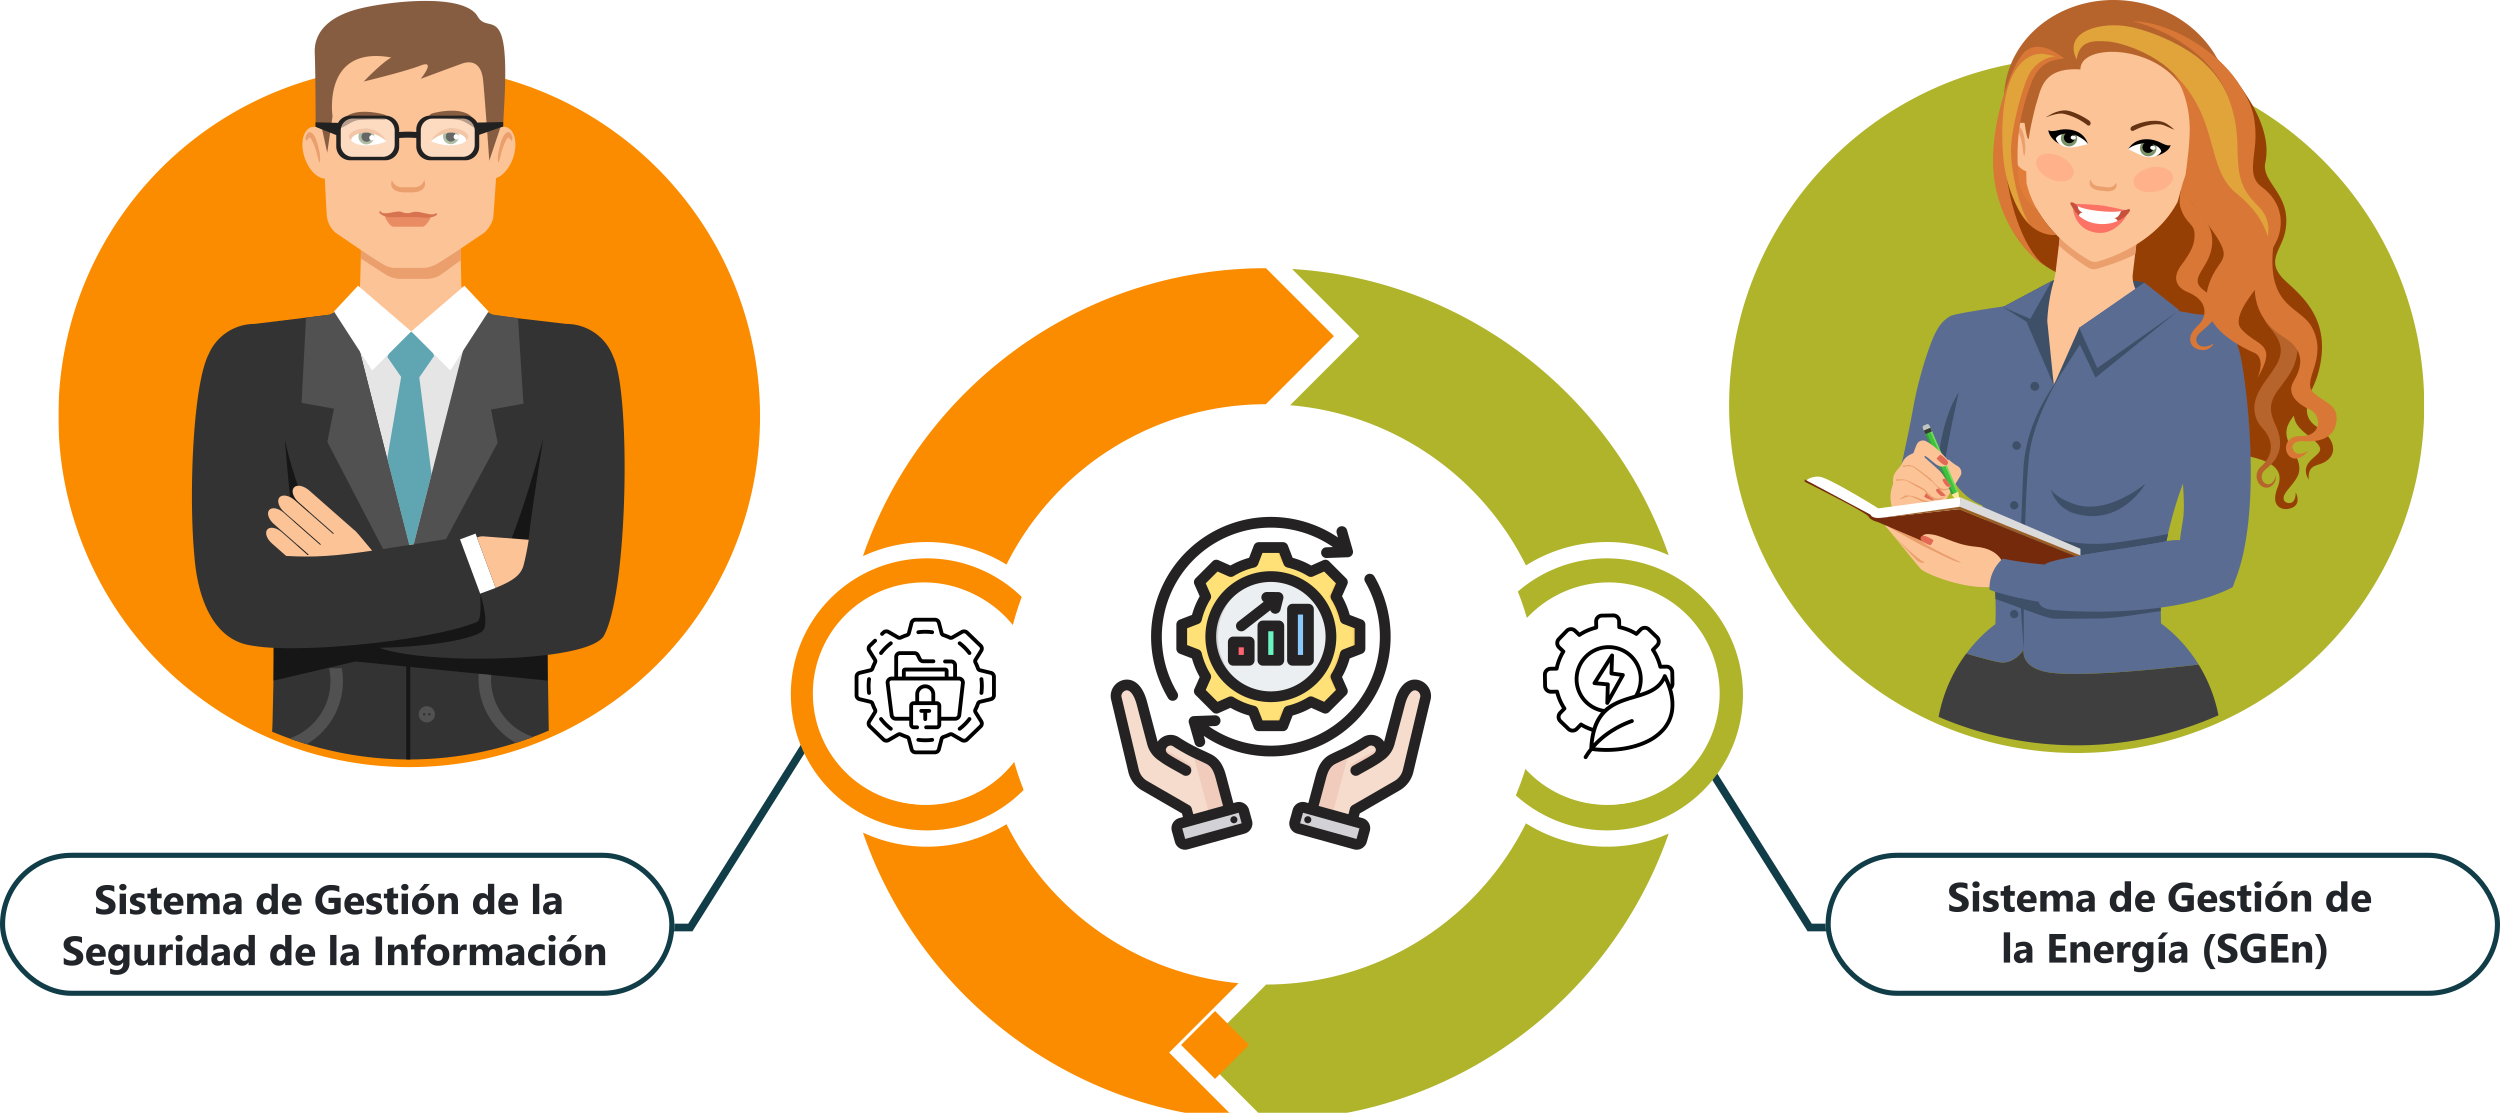 <svg xmlns="http://www.w3.org/2000/svg" xmlns:xlink="http://www.w3.org/1999/xlink" width="978.661" height="435.655" viewBox="0 0 978.661 435.655">
  <defs>
    <clipPath id="clip-path">
      <rect id="Rectángulo_414872" data-name="Rectángulo 414872" width="926.145" height="435.655" fill="none"/>
    </clipPath>
    <filter id="Trazado_1028299" x="667.884" y="13.655" width="290.117" height="290.116" filterUnits="userSpaceOnUse">
      <feOffset dy="3" input="SourceAlpha"/>
      <feGaussianBlur stdDeviation="3" result="blur"/>
      <feFlood flood-opacity="0.161"/>
      <feComposite operator="in" in2="blur"/>
      <feComposite in="SourceGraphic"/>
    </filter>
    <filter id="Trazado_1028375" x="13.856" y="16.625" width="292.673" height="292.673" filterUnits="userSpaceOnUse">
      <feOffset dy="3" input="SourceAlpha"/>
      <feGaussianBlur stdDeviation="3" result="blur-2"/>
      <feFlood flood-opacity="0.161"/>
      <feComposite operator="in" in2="blur-2"/>
      <feComposite in="SourceGraphic"/>
    </filter>
    <clipPath id="clip-path-3">
      <rect id="Rectángulo_414866" data-name="Rectángulo 414866" width="23.327" height="16.005" transform="translate(109.357 46.062)" fill="none"/>
    </clipPath>
    <clipPath id="clip-path-4">
      <rect id="Rectángulo_414868" data-name="Rectángulo 414868" width="23.327" height="16.005" transform="translate(140.686 46.062)" fill="none"/>
    </clipPath>
    <filter id="Trazado_1028417" x="300.587" y="209.577" width="124.489" height="124.49" filterUnits="userSpaceOnUse">
      <feOffset dy="3" input="SourceAlpha"/>
      <feGaussianBlur stdDeviation="3" result="blur-3"/>
      <feFlood flood-opacity="0.161"/>
      <feComposite operator="in" in2="blur-3"/>
      <feComposite in="SourceGraphic"/>
    </filter>
    <filter id="Trazado_1028418" x="566.811" y="209.577" width="124.488" height="124.49" filterUnits="userSpaceOnUse">
      <feOffset dy="3" input="SourceAlpha"/>
      <feGaussianBlur stdDeviation="3" result="blur-4"/>
      <feFlood flood-opacity="0.161"/>
      <feComposite operator="in" in2="blur-4"/>
      <feComposite in="SourceGraphic"/>
    </filter>
    <filter id="Trazado_1028419" x="459.995" y="313.294" width="202.24" height="134.361" filterUnits="userSpaceOnUse">
      <feOffset dy="3" input="SourceAlpha"/>
      <feGaussianBlur stdDeviation="3" result="blur-5"/>
      <feFlood flood-opacity="0.161"/>
      <feComposite operator="in" in2="blur-5"/>
      <feComposite in="SourceGraphic"/>
    </filter>
    <filter id="Trazado_1028420" x="328.813" y="313.635" width="165.039" height="133.604" filterUnits="userSpaceOnUse">
      <feOffset dy="3" input="SourceAlpha"/>
      <feGaussianBlur stdDeviation="3" result="blur-6"/>
      <feFlood flood-opacity="0.161"/>
      <feComposite operator="in" in2="blur-6"/>
      <feComposite in="SourceGraphic"/>
    </filter>
    <filter id="Trazado_1028421" x="328.814" y="95.989" width="202.369" height="134.02" filterUnits="userSpaceOnUse">
      <feOffset dy="3" input="SourceAlpha"/>
      <feGaussianBlur stdDeviation="3" result="blur-7"/>
      <feFlood flood-opacity="0.161"/>
      <feComposite operator="in" in2="blur-7"/>
      <feComposite in="SourceGraphic"/>
    </filter>
    <filter id="Trazado_1028423" x="496.027" y="96.298" width="166.207" height="134.054" filterUnits="userSpaceOnUse">
      <feOffset dy="3" input="SourceAlpha"/>
      <feGaussianBlur stdDeviation="3" result="blur-8"/>
      <feFlood flood-opacity="0.161"/>
      <feComposite operator="in" in2="blur-8"/>
      <feComposite in="SourceGraphic"/>
    </filter>
    <filter id="team-process-creation" x="384.271" y="157.267" width="226.45" height="226.45" filterUnits="userSpaceOnUse">
      <feOffset dy="3" input="SourceAlpha"/>
      <feGaussianBlur stdDeviation="3" result="blur-9"/>
      <feFlood flood-opacity="0.161"/>
      <feComposite operator="in" in2="blur-9"/>
      <feComposite in="SourceGraphic"/>
    </filter>
    <filter id="Trazado_1028427" x="577.213" y="219.001" width="104.981" height="104.981" filterUnits="userSpaceOnUse">
      <feOffset dy="3" input="SourceAlpha"/>
      <feGaussianBlur stdDeviation="3" result="blur-10"/>
      <feFlood flood-opacity="0.161"/>
      <feComposite operator="in" in2="blur-10"/>
      <feComposite in="SourceGraphic"/>
    </filter>
    <filter id="Trazado_1028426" x="309.213" y="219.001" width="104.981" height="104.981" filterUnits="userSpaceOnUse">
      <feOffset dy="3" input="SourceAlpha"/>
      <feGaussianBlur stdDeviation="3" result="blur-11"/>
      <feFlood flood-opacity="0.161"/>
      <feComposite operator="in" in2="blur-11"/>
      <feComposite in="SourceGraphic"/>
    </filter>
  </defs>
  <g id="Grupo_1173872" data-name="Grupo 1173872" transform="translate(-340 -3815.172)">
    <g id="Grupo_1173837" data-name="Grupo 1173837">
      <path id="Trazado_1028448" data-name="Trazado 1028448" d="M9635.213,1227.861l-47.979,76.228H9352.621" transform="translate(-8977 2874.172)" fill="none" stroke="#103d47" stroke-width="3"/>
      <path id="Trazado_1030868" data-name="Trazado 1030868" d="M9352.621,1227.861l47.979,76.228h234.612" transform="translate(-8352.174 2874.172)" fill="none" stroke="#103d47" stroke-width="3"/>
      <g id="Rectángulo_414873" data-name="Rectángulo 414873" transform="translate(340 4149)" fill="#fff" stroke="#103d47" stroke-width="2">
        <rect width="264" height="56" rx="28" stroke="none"/>
        <rect x="1" y="1" width="262" height="54" rx="27" fill="none"/>
      </g>
      <g id="Rectángulo_414998" data-name="Rectángulo 414998" transform="translate(1054.661 4149)" fill="#fff" stroke="#103d47" stroke-width="2">
        <rect width="264" height="56" rx="28" stroke="none"/>
        <rect x="1" y="1" width="262" height="54" rx="27" fill="none"/>
      </g>
      <path id="Trazado_1030989" data-name="Trazado 1030989" d="M-93.4-.43v-2.5a4.8,4.8,0,0,0,1.477.855,4.746,4.746,0,0,0,1.609.285,3.569,3.569,0,0,0,.832-.086,1.949,1.949,0,0,0,.594-.238,1.039,1.039,0,0,0,.355-.359.9.9,0,0,0,.117-.449.971.971,0,0,0-.187-.586,2.018,2.018,0,0,0-.512-.477,5.347,5.347,0,0,0-.77-.422q-.445-.2-.961-.414A4.9,4.9,0,0,1-92.8-6.156a2.917,2.917,0,0,1-.645-1.906,3.036,3.036,0,0,1,.352-1.5,2.986,2.986,0,0,1,.957-1.035,4.291,4.291,0,0,1,1.4-.6,7.206,7.206,0,0,1,1.688-.191,10.15,10.15,0,0,1,1.551.105,6.1,6.1,0,0,1,1.246.324v2.336a3.768,3.768,0,0,0-.613-.344,4.859,4.859,0,0,0-.684-.246,5.214,5.214,0,0,0-.7-.145,4.949,4.949,0,0,0-.66-.047,3.443,3.443,0,0,0-.781.082,2,2,0,0,0-.594.23,1.147,1.147,0,0,0-.375.355.843.843,0,0,0-.133.465.888.888,0,0,0,.148.5,1.7,1.7,0,0,0,.422.422,4.477,4.477,0,0,0,.664.391q.391.191.883.395a9.838,9.838,0,0,1,1.207.6,4.291,4.291,0,0,1,.918.715,2.785,2.785,0,0,1,.586.91,3.216,3.216,0,0,1,.2,1.191,3.191,3.191,0,0,1-.355,1.574,2.886,2.886,0,0,1-.965,1.031A4.184,4.184,0,0,1-88.5.023,8.2,8.2,0,0,1-90.2.2,9.492,9.492,0,0,1-91.957.039,5.3,5.3,0,0,1-93.4-.43ZM-82.9-9.266a1.442,1.442,0,0,1-1.023-.371,1.2,1.2,0,0,1-.4-.91,1.153,1.153,0,0,1,.4-.906A1.49,1.49,0,0,1-82.9-11.8a1.486,1.486,0,0,1,1.027.352,1.158,1.158,0,0,1,.395.906,1.191,1.191,0,0,1-.395.922A1.466,1.466,0,0,1-82.9-9.266ZM-81.686,0h-2.469V-8h2.469Zm1.556-.211v-2a5.256,5.256,0,0,0,1.215.547,4.028,4.028,0,0,0,1.145.18,2.455,2.455,0,0,0,1.035-.18.581.581,0,0,0,.379-.547.506.506,0,0,0-.172-.391,1.6,1.6,0,0,0-.441-.273,5.009,5.009,0,0,0-.59-.211q-.32-.094-.617-.211a5.913,5.913,0,0,1-.84-.387,2.427,2.427,0,0,1-.609-.48A1.889,1.889,0,0,1-80-4.8a2.525,2.525,0,0,1-.129-.852A2.192,2.192,0,0,1-79.836-6.8a2.393,2.393,0,0,1,.781-.793,3.57,3.57,0,0,1,1.117-.453A5.825,5.825,0,0,1-76.629-8.2a7.261,7.261,0,0,1,1.078.082,8.047,8.047,0,0,1,1.078.238v1.906a3.9,3.9,0,0,0-1-.41,4.235,4.235,0,0,0-1.051-.137,2.328,2.328,0,0,0-.457.043,1.505,1.505,0,0,0-.379.125.7.7,0,0,0-.258.211.486.486,0,0,0-.094.293.541.541,0,0,0,.141.375,1.221,1.221,0,0,0,.367.27,3.625,3.625,0,0,0,.5.2q.277.09.551.184a7.161,7.161,0,0,1,.891.375,2.848,2.848,0,0,1,.684.477,1.872,1.872,0,0,1,.438.641,2.277,2.277,0,0,1,.152.875A2.282,2.282,0,0,1-74.3-1.23a2.471,2.471,0,0,1-.82.82A3.72,3.72,0,0,1-76.3.051,6.54,6.54,0,0,1-77.684.2,7.149,7.149,0,0,1-80.129-.211Zm12.4.117A3.649,3.649,0,0,1-69.378.2q-2.609,0-2.609-2.711V-6.18h-1.3V-8h1.3V-9.727l2.461-.7V-8h1.8v1.82h-1.8v3.234q0,1.25.992,1.25a1.673,1.673,0,0,0,.8-.227Zm8.517-3.2h-5.219q.125,1.742,2.2,1.742a4.286,4.286,0,0,0,2.32-.625V-.4A6.1,6.1,0,0,1-62.8.2,4.058,4.058,0,0,1-65.806-.879a4.058,4.058,0,0,1-1.07-3A4.281,4.281,0,0,1-65.72-7.031,3.852,3.852,0,0,1-62.876-8.2a3.5,3.5,0,0,1,2.707,1.039,4,4,0,0,1,.957,2.82ZM-61.5-4.812q0-1.719-1.391-1.719a1.328,1.328,0,0,0-1.027.492,2.234,2.234,0,0,0-.527,1.227ZM-45.039,0H-47.5V-4.562q0-1.742-1.281-1.742a1.177,1.177,0,0,0-.992.523,2.151,2.151,0,0,0-.383,1.3V0h-2.469V-4.609q0-1.7-1.258-1.7a1.206,1.206,0,0,0-1.012.5,2.2,2.2,0,0,0-.379,1.359V0h-2.469V-8h2.469v1.25h.031a2.952,2.952,0,0,1,1.074-1.043,2.952,2.952,0,0,1,1.512-.4A2.3,2.3,0,0,1-50.335-6.7,2.959,2.959,0,0,1-47.648-8.2q2.609,0,2.609,3.219Zm8.611,0h-2.336V-1.148h-.031A2.607,2.607,0,0,1-41.178.2a2.492,2.492,0,0,1-1.832-.66,2.366,2.366,0,0,1-.668-1.762q0-2.328,2.758-2.687l2.172-.289q0-1.312-1.422-1.312a4.853,4.853,0,0,0-2.719.852V-7.523a6.116,6.116,0,0,1,1.41-.469,7.413,7.413,0,0,1,1.629-.2q3.422,0,3.422,3.414Zm-2.32-3.25v-.539L-40.2-3.6q-1.2.156-1.2,1.086a.9.9,0,0,0,.293.691,1.126,1.126,0,0,0,.793.27,1.462,1.462,0,0,0,1.133-.48A1.735,1.735,0,0,0-38.748-3.25ZM-22.229,0H-24.7V-1.1h-.031A2.768,2.768,0,0,1-27.206.2,3.033,3.033,0,0,1-29.62-.863a4.382,4.382,0,0,1-.914-2.957A4.77,4.77,0,0,1-29.526-7a3.287,3.287,0,0,1,2.641-1.2,2.246,2.246,0,0,1,2.156,1.109h.031v-4.758h2.469Zm-2.422-3.891v-.6a1.893,1.893,0,0,0-.453-1.3,1.5,1.5,0,0,0-1.18-.516,1.487,1.487,0,0,0-1.281.645,2.993,2.993,0,0,0-.461,1.77,2.59,2.59,0,0,0,.445,1.625,1.479,1.479,0,0,0,1.234.57,1.485,1.485,0,0,0,1.223-.6A2.507,2.507,0,0,0-24.651-3.891Zm11.689.594h-5.219q.125,1.742,2.2,1.742a4.286,4.286,0,0,0,2.32-.625V-.4A6.1,6.1,0,0,1-16.548.2,4.058,4.058,0,0,1-19.556-.879a4.058,4.058,0,0,1-1.07-3A4.281,4.281,0,0,1-19.47-7.031,3.852,3.852,0,0,1-16.626-8.2a3.5,3.5,0,0,1,2.707,1.039,4,4,0,0,1,.957,2.82Zm-2.289-1.516q0-1.719-1.391-1.719a1.328,1.328,0,0,0-1.027.492A2.234,2.234,0,0,0-18.2-4.812ZM2.362-.75A8.063,8.063,0,0,1-1.716.2,5.9,5.9,0,0,1-5.978-1.3,5.443,5.443,0,0,1-7.537-5.422a5.753,5.753,0,0,1,1.7-4.3A6.205,6.205,0,0,1-1.3-11.391a9.2,9.2,0,0,1,3.141.492v2.367a6.242,6.242,0,0,0-3.172-.75,3.405,3.405,0,0,0-2.559,1.02,3.745,3.745,0,0,0-.988,2.723,3.756,3.756,0,0,0,.887,2.672A3.125,3.125,0,0,0-1.6-1.922,3.333,3.333,0,0,0-.162-2.18V-4.367H-2.4V-6.383H2.362ZM11.488-3.3H6.27q.125,1.742,2.2,1.742a4.286,4.286,0,0,0,2.32-.625V-.4A6.1,6.1,0,0,1,7.9.2,4.058,4.058,0,0,1,4.895-.879a4.058,4.058,0,0,1-1.07-3A4.281,4.281,0,0,1,4.98-7.031,3.852,3.852,0,0,1,7.824-8.2a3.5,3.5,0,0,1,2.707,1.039,4,4,0,0,1,.957,2.82ZM9.2-4.812q0-1.719-1.391-1.719a1.328,1.328,0,0,0-1.027.492,2.234,2.234,0,0,0-.527,1.227Zm3.236,4.6v-2a5.256,5.256,0,0,0,1.215.547,4.028,4.028,0,0,0,1.145.18,2.455,2.455,0,0,0,1.035-.18.581.581,0,0,0,.379-.547.506.506,0,0,0-.172-.391,1.6,1.6,0,0,0-.441-.273,5.009,5.009,0,0,0-.59-.211q-.32-.094-.617-.211a5.913,5.913,0,0,1-.84-.387,2.427,2.427,0,0,1-.609-.48,1.889,1.889,0,0,1-.375-.633,2.525,2.525,0,0,1-.129-.852A2.192,2.192,0,0,1,12.728-6.8a2.393,2.393,0,0,1,.781-.793,3.57,3.57,0,0,1,1.117-.453A5.825,5.825,0,0,1,15.935-8.2a7.261,7.261,0,0,1,1.078.082,8.047,8.047,0,0,1,1.078.238v1.906a3.9,3.9,0,0,0-1-.41,4.235,4.235,0,0,0-1.051-.137,2.328,2.328,0,0,0-.457.043,1.505,1.505,0,0,0-.379.125.7.7,0,0,0-.258.211.486.486,0,0,0-.094.293.541.541,0,0,0,.141.375,1.221,1.221,0,0,0,.367.27,3.625,3.625,0,0,0,.5.2q.277.09.551.184a7.161,7.161,0,0,1,.891.375,2.848,2.848,0,0,1,.684.477,1.871,1.871,0,0,1,.438.641,2.277,2.277,0,0,1,.152.875,2.282,2.282,0,0,1-.309,1.215,2.471,2.471,0,0,1-.82.82,3.72,3.72,0,0,1-1.18.461A6.54,6.54,0,0,1,14.881.2,7.149,7.149,0,0,1,12.435-.211Zm12.4.117A3.649,3.649,0,0,1,23.187.2q-2.609,0-2.609-2.711V-6.18h-1.3V-8h1.3V-9.727l2.461-.7V-8h1.8v1.82h-1.8v3.234q0,1.25.992,1.25a1.673,1.673,0,0,0,.8-.227Zm2.642-9.172a1.442,1.442,0,0,1-1.023-.371,1.2,1.2,0,0,1-.4-.91,1.153,1.153,0,0,1,.4-.906,1.49,1.49,0,0,1,1.023-.352,1.486,1.486,0,0,1,1.027.352,1.158,1.158,0,0,1,.395.906,1.191,1.191,0,0,1-.395.922A1.466,1.466,0,0,1,27.477-9.266ZM28.7,0H26.227V-8H28.7Zm5.892.2A4.3,4.3,0,0,1,31.444-.926,4.064,4.064,0,0,1,30.3-3.969a4.065,4.065,0,0,1,1.188-3.105A4.487,4.487,0,0,1,34.7-8.2a4.249,4.249,0,0,1,3.125,1.121,3.985,3.985,0,0,1,1.133,2.965A4.23,4.23,0,0,1,37.788-.961,4.348,4.348,0,0,1,34.588.2Zm.063-6.5a1.647,1.647,0,0,0-1.359.6A2.653,2.653,0,0,0,32.807-4q0,2.3,1.859,2.3,1.773,0,1.773-2.367Q36.44-6.3,34.651-6.3ZM37.3-11.789,34.854-9.266H33.073L35.1-11.789ZM48.278,0H45.817V-4.445q0-1.859-1.328-1.859a1.318,1.318,0,0,0-1.055.492,1.875,1.875,0,0,0-.414,1.25V0H40.551V-8H43.02v1.266h.031A2.829,2.829,0,0,1,45.621-8.2q2.656,0,2.656,3.3Zm14.2,0H60.007V-1.1h-.031A2.768,2.768,0,0,1,57.5.2,3.033,3.033,0,0,1,55.085-.863a4.382,4.382,0,0,1-.914-2.957A4.77,4.77,0,0,1,55.179-7,3.287,3.287,0,0,1,57.82-8.2a2.246,2.246,0,0,1,2.156,1.109h.031v-4.758h2.469ZM60.054-3.891v-.6a1.893,1.893,0,0,0-.453-1.3,1.5,1.5,0,0,0-1.18-.516,1.487,1.487,0,0,0-1.281.645,2.993,2.993,0,0,0-.461,1.77,2.59,2.59,0,0,0,.445,1.625,1.479,1.479,0,0,0,1.234.57,1.485,1.485,0,0,0,1.223-.6A2.507,2.507,0,0,0,60.054-3.891ZM71.743-3.3H66.525q.125,1.742,2.2,1.742a4.286,4.286,0,0,0,2.32-.625V-.4A6.1,6.1,0,0,1,68.157.2,4.058,4.058,0,0,1,65.15-.879a4.058,4.058,0,0,1-1.07-3,4.281,4.281,0,0,1,1.156-3.156A3.852,3.852,0,0,1,68.079-8.2a3.5,3.5,0,0,1,2.707,1.039,4,4,0,0,1,.957,2.82ZM69.454-4.812q0-1.719-1.391-1.719a1.328,1.328,0,0,0-1.027.492,2.234,2.234,0,0,0-.527,1.227ZM80.1,0H77.629V-11.844H80.1Zm8.736,0H86.5V-1.148h-.031A2.607,2.607,0,0,1,84.084.2a2.492,2.492,0,0,1-1.832-.66,2.366,2.366,0,0,1-.668-1.762q0-2.328,2.758-2.687L86.514-5.2q0-1.312-1.422-1.312a4.853,4.853,0,0,0-2.719.852V-7.523a6.116,6.116,0,0,1,1.41-.469,7.413,7.413,0,0,1,1.629-.2q3.422,0,3.422,3.414Zm-2.32-3.25v-.539L85.061-3.6q-1.2.156-1.2,1.086a.9.9,0,0,0,.293.691,1.126,1.126,0,0,0,.793.27,1.462,1.462,0,0,0,1.133-.48A1.735,1.735,0,0,0,86.514-3.25ZM-106.052,19.57v-2.5a4.8,4.8,0,0,0,1.477.855,4.746,4.746,0,0,0,1.609.285,3.569,3.569,0,0,0,.832-.086,1.949,1.949,0,0,0,.594-.238,1.039,1.039,0,0,0,.355-.359.9.9,0,0,0,.117-.449.971.971,0,0,0-.187-.586,2.018,2.018,0,0,0-.512-.477,5.347,5.347,0,0,0-.77-.422q-.445-.2-.961-.414a4.9,4.9,0,0,1-1.957-1.336,2.917,2.917,0,0,1-.645-1.906,3.036,3.036,0,0,1,.352-1.5A2.986,2.986,0,0,1-104.79,9.4a4.291,4.291,0,0,1,1.4-.6,7.206,7.206,0,0,1,1.688-.191,10.15,10.15,0,0,1,1.551.105,6.1,6.1,0,0,1,1.246.324v2.336a3.768,3.768,0,0,0-.613-.344,4.859,4.859,0,0,0-.684-.246,5.214,5.214,0,0,0-.7-.145,4.949,4.949,0,0,0-.66-.047,3.443,3.443,0,0,0-.781.082,2,2,0,0,0-.594.23,1.147,1.147,0,0,0-.375.355.843.843,0,0,0-.133.465.888.888,0,0,0,.148.5,1.7,1.7,0,0,0,.422.422,4.477,4.477,0,0,0,.664.391q.391.191.883.395a9.838,9.838,0,0,1,1.207.6,4.291,4.291,0,0,1,.918.715,2.785,2.785,0,0,1,.586.91,3.216,3.216,0,0,1,.2,1.191,3.191,3.191,0,0,1-.355,1.574,2.886,2.886,0,0,1-.965,1.031,4.184,4.184,0,0,1-1.418.566,8.2,8.2,0,0,1-1.707.172,9.492,9.492,0,0,1-1.754-.156A5.3,5.3,0,0,1-106.052,19.57ZM-89.621,16.7H-94.84q.125,1.742,2.2,1.742a4.286,4.286,0,0,0,2.32-.625V19.6a6.1,6.1,0,0,1-2.883.594,4.058,4.058,0,0,1-3.008-1.074,4.058,4.058,0,0,1-1.07-3,4.281,4.281,0,0,1,1.156-3.156A3.852,3.852,0,0,1-93.285,11.8a3.5,3.5,0,0,1,2.707,1.039,4,4,0,0,1,.957,2.82Zm-2.289-1.516q0-1.719-1.391-1.719a1.328,1.328,0,0,0-1.027.492,2.234,2.234,0,0,0-.527,1.227Zm11.6,3.9A4.526,4.526,0,0,1-81.6,22.535a5.224,5.224,0,0,1-3.734,1.223,5.919,5.919,0,0,1-2.562-.461V21.219a4.907,4.907,0,0,0,2.492.719,2.684,2.684,0,0,0,1.938-.66,2.369,2.369,0,0,0,.688-1.793v-.633h-.031A2.757,2.757,0,0,1-85.3,20.2a3,3,0,0,1-2.43-1.078,4.372,4.372,0,0,1-.9-2.891,4.87,4.87,0,0,1,1-3.227,3.265,3.265,0,0,1,2.633-1.2,2.429,2.429,0,0,1,2.188,1.125h.031V12h2.469Zm-2.437-2.93v-.633a1.945,1.945,0,0,0-.449-1.293,1.453,1.453,0,0,0-1.168-.535,1.51,1.51,0,0,0-1.289.641,3.012,3.012,0,0,0-.469,1.8,2.543,2.543,0,0,0,.445,1.582,1.451,1.451,0,0,0,1.219.582,1.511,1.511,0,0,0,1.238-.59A2.418,2.418,0,0,0-82.744,16.156ZM-70.641,20H-73.1V18.781h-.039A2.792,2.792,0,0,1-75.586,20.2q-2.781,0-2.781-3.367V12h2.461v4.609q0,1.7,1.344,1.7A1.329,1.329,0,0,0-73.5,17.84a1.874,1.874,0,0,0,.4-1.262V12h2.461Zm7.3-5.773a2.142,2.142,0,0,0-1.039-.242,1.5,1.5,0,0,0-1.258.59,2.573,2.573,0,0,0-.453,1.605V20h-2.469V12h2.469v1.484h.031a2.136,2.136,0,0,1,2.109-1.625,1.59,1.59,0,0,1,.609.094Zm2.463-3.492a1.442,1.442,0,0,1-1.023-.371,1.2,1.2,0,0,1-.4-.91,1.153,1.153,0,0,1,.4-.906A1.49,1.49,0,0,1-60.88,8.2a1.486,1.486,0,0,1,1.027.352,1.158,1.158,0,0,1,.395.906,1.191,1.191,0,0,1-.395.922A1.466,1.466,0,0,1-60.88,10.734ZM-59.661,20H-62.13V12h2.469Zm9.908,0h-2.469V18.9h-.031a2.768,2.768,0,0,1-2.477,1.3,3.033,3.033,0,0,1-2.414-1.059,4.382,4.382,0,0,1-.914-2.957A4.77,4.77,0,0,1-57.05,13a3.287,3.287,0,0,1,2.641-1.2,2.246,2.246,0,0,1,2.156,1.109h.031V8.156h2.469Zm-2.422-3.891v-.6a1.893,1.893,0,0,0-.453-1.3,1.5,1.5,0,0,0-1.18-.516,1.487,1.487,0,0,0-1.281.645,2.993,2.993,0,0,0-.461,1.77,2.59,2.59,0,0,0,.445,1.625,1.479,1.479,0,0,0,1.234.57,1.485,1.485,0,0,0,1.223-.6A2.507,2.507,0,0,0-52.175,16.109ZM-41.017,20h-2.336V18.852h-.031A2.607,2.607,0,0,1-45.767,20.2a2.492,2.492,0,0,1-1.832-.66,2.366,2.366,0,0,1-.668-1.762q0-2.328,2.758-2.687l2.172-.289q0-1.312-1.422-1.312a4.853,4.853,0,0,0-2.719.852V12.477a6.116,6.116,0,0,1,1.41-.469,7.413,7.413,0,0,1,1.629-.2q3.422,0,3.422,3.414Zm-2.32-3.25v-.539l-1.453.188q-1.2.156-1.2,1.086a.9.9,0,0,0,.293.691,1.126,1.126,0,0,0,.793.27,1.462,1.462,0,0,0,1.133-.48A1.735,1.735,0,0,0-43.338,16.75Zm12.1,3.25H-33.7V18.9h-.031a2.768,2.768,0,0,1-2.477,1.3,3.033,3.033,0,0,1-2.414-1.059,4.382,4.382,0,0,1-.914-2.957A4.77,4.77,0,0,1-38.531,13a3.287,3.287,0,0,1,2.641-1.2,2.246,2.246,0,0,1,2.156,1.109h.031V8.156h2.469Zm-2.422-3.891v-.6a1.893,1.893,0,0,0-.453-1.3,1.5,1.5,0,0,0-1.18-.516,1.487,1.487,0,0,0-1.281.645,2.993,2.993,0,0,0-.461,1.77,2.59,2.59,0,0,0,.445,1.625,1.479,1.479,0,0,0,1.234.57,1.485,1.485,0,0,0,1.223-.6A2.507,2.507,0,0,0-33.656,16.109ZM-16.911,20H-19.38V18.9h-.031a2.768,2.768,0,0,1-2.477,1.3A3.033,3.033,0,0,1-24.3,19.137a4.382,4.382,0,0,1-.914-2.957A4.77,4.77,0,0,1-24.208,13a3.287,3.287,0,0,1,2.641-1.2,2.246,2.246,0,0,1,2.156,1.109h.031V8.156h2.469Zm-2.422-3.891v-.6a1.893,1.893,0,0,0-.453-1.3,1.5,1.5,0,0,0-1.18-.516,1.487,1.487,0,0,0-1.281.645,2.993,2.993,0,0,0-.461,1.77,2.59,2.59,0,0,0,.445,1.625,1.479,1.479,0,0,0,1.234.57,1.485,1.485,0,0,0,1.223-.6A2.507,2.507,0,0,0-19.333,16.109Zm11.689.594h-5.219q.125,1.742,2.2,1.742a4.286,4.286,0,0,0,2.32-.625V19.6a6.1,6.1,0,0,1-2.883.594,4.058,4.058,0,0,1-3.008-1.074,4.058,4.058,0,0,1-1.07-3,4.281,4.281,0,0,1,1.156-3.156A3.852,3.852,0,0,1-11.308,11.8,3.5,3.5,0,0,1-8.6,12.844a4,4,0,0,1,.957,2.82Zm-2.289-1.516q0-1.719-1.391-1.719a1.328,1.328,0,0,0-1.027.492,2.234,2.234,0,0,0-.527,1.227ZM.711,20H-1.758V8.156H.711Zm8.736,0H7.111V18.852H7.08A2.607,2.607,0,0,1,4.7,20.2a2.492,2.492,0,0,1-1.832-.66A2.366,2.366,0,0,1,2.2,17.773q0-2.328,2.758-2.687L7.127,14.8q0-1.312-1.422-1.312a4.853,4.853,0,0,0-2.719.852V12.477a6.116,6.116,0,0,1,1.41-.469,7.413,7.413,0,0,1,1.629-.2q3.422,0,3.422,3.414Zm-2.32-3.25v-.539L5.673,16.4q-1.2.156-1.2,1.086a.9.9,0,0,0,.293.691,1.126,1.126,0,0,0,.793.27,1.462,1.462,0,0,0,1.133-.48A1.735,1.735,0,0,0,7.127,16.75ZM18.583,20H16.059V8.8h2.523Zm10.033,0H26.155V15.555q0-1.859-1.328-1.859a1.318,1.318,0,0,0-1.055.492,1.875,1.875,0,0,0-.414,1.25V20H20.889V12h2.469v1.266h.031A2.829,2.829,0,0,1,25.96,11.8q2.656,0,2.656,3.3Zm7.173-9.953a2.494,2.494,0,0,0-.914-.187q-1.188,0-1.187,1.289V12h1.828v1.82H33.688V20H31.227V13.82H29.883V12h1.344v-.992a2.88,2.88,0,0,1,.891-2.2,3.4,3.4,0,0,1,2.422-.836,4.253,4.253,0,0,1,1.25.156ZM40.517,20.2a4.3,4.3,0,0,1-3.145-1.121,4.064,4.064,0,0,1-1.145-3.043,4.065,4.065,0,0,1,1.188-3.105A4.487,4.487,0,0,1,40.627,11.8a4.249,4.249,0,0,1,3.125,1.121,3.985,3.985,0,0,1,1.133,2.965,4.23,4.23,0,0,1-1.168,3.148A4.348,4.348,0,0,1,40.517,20.2Zm.063-6.5a1.647,1.647,0,0,0-1.359.6,2.653,2.653,0,0,0-.484,1.7q0,2.3,1.859,2.3,1.773,0,1.773-2.367Q42.369,13.7,40.58,13.7Zm11.127.531a2.142,2.142,0,0,0-1.039-.242,1.5,1.5,0,0,0-1.258.59,2.573,2.573,0,0,0-.453,1.605V20H46.488V12h2.469v1.484h.031A2.136,2.136,0,0,1,51.1,11.859a1.59,1.59,0,0,1,.609.094ZM65.607,20H63.146V15.438q0-1.742-1.281-1.742a1.177,1.177,0,0,0-.992.523,2.151,2.151,0,0,0-.383,1.3V20H58.021V15.391q0-1.7-1.258-1.7a1.206,1.206,0,0,0-1.012.5,2.2,2.2,0,0,0-.379,1.359V20H52.9V12h2.469v1.25H55.4A3.031,3.031,0,0,1,57.989,11.8,2.3,2.3,0,0,1,60.31,13.3,2.959,2.959,0,0,1,63,11.8q2.609,0,2.609,3.219Zm8.611,0H71.882V18.852H71.85A2.607,2.607,0,0,1,69.468,20.2a2.492,2.492,0,0,1-1.832-.66,2.366,2.366,0,0,1-.668-1.762q0-2.328,2.758-2.687L71.9,14.8q0-1.312-1.422-1.312a4.853,4.853,0,0,0-2.719.852V12.477a6.116,6.116,0,0,1,1.41-.469,7.413,7.413,0,0,1,1.629-.2q3.422,0,3.422,3.414ZM71.9,16.75v-.539l-1.453.188q-1.2.156-1.2,1.086a.9.9,0,0,0,.293.691,1.126,1.126,0,0,0,.793.27,1.462,1.462,0,0,0,1.133-.48A1.735,1.735,0,0,0,71.9,16.75Zm10.338,2.961a4.881,4.881,0,0,1-2.414.484,4.083,4.083,0,0,1-2.984-1.117A3.859,3.859,0,0,1,75.7,16.2a4.251,4.251,0,0,1,1.223-3.215,4.518,4.518,0,0,1,3.27-1.176,4.2,4.2,0,0,1,2.047.375v2.094a2.814,2.814,0,0,0-1.727-.578,2.275,2.275,0,0,0-1.684.621,2.317,2.317,0,0,0-.621,1.715A2.28,2.28,0,0,0,78.8,17.7a2.182,2.182,0,0,0,1.633.605,3.258,3.258,0,0,0,1.8-.578ZM85.1,10.734a1.442,1.442,0,0,1-1.023-.371,1.2,1.2,0,0,1-.4-.91,1.153,1.153,0,0,1,.4-.906,1.671,1.671,0,0,1,2.051,0,1.158,1.158,0,0,1,.395.906,1.191,1.191,0,0,1-.395.922A1.466,1.466,0,0,1,85.1,10.734ZM86.322,20H83.854V12h2.469Zm5.892.2a4.3,4.3,0,0,1-3.145-1.121,4.064,4.064,0,0,1-1.145-3.043,4.065,4.065,0,0,1,1.188-3.105A4.487,4.487,0,0,1,92.324,11.8a4.249,4.249,0,0,1,3.125,1.121,3.985,3.985,0,0,1,1.133,2.965,4.23,4.23,0,0,1-1.168,3.148A4.348,4.348,0,0,1,92.215,20.2Zm.063-6.5a1.647,1.647,0,0,0-1.359.6,2.653,2.653,0,0,0-.484,1.7q0,2.3,1.859,2.3,1.773,0,1.773-2.367Q94.066,13.7,92.277,13.7Zm2.648-5.484L92.48,10.734H90.7L92.73,8.211ZM105.9,20h-2.461V15.555q0-1.859-1.328-1.859a1.318,1.318,0,0,0-1.055.492,1.875,1.875,0,0,0-.414,1.25V20H98.177V12h2.469v1.266h.031a2.829,2.829,0,0,1,2.57-1.461q2.656,0,2.656,3.3Z" transform="translate(471 4173)" fill="#212429"/>
      <path id="Trazado_1030990" data-name="Trazado 1030990" d="M-84.611-.43v-2.5a4.8,4.8,0,0,0,1.477.855,4.746,4.746,0,0,0,1.609.285,3.569,3.569,0,0,0,.832-.086,1.949,1.949,0,0,0,.594-.238,1.039,1.039,0,0,0,.355-.359.9.9,0,0,0,.117-.449.971.971,0,0,0-.187-.586,2.018,2.018,0,0,0-.512-.477,5.347,5.347,0,0,0-.77-.422q-.445-.2-.961-.414a4.9,4.9,0,0,1-1.957-1.336,2.917,2.917,0,0,1-.645-1.906,3.036,3.036,0,0,1,.352-1.5,2.986,2.986,0,0,1,.957-1.035,4.291,4.291,0,0,1,1.4-.6,7.206,7.206,0,0,1,1.688-.191,10.15,10.15,0,0,1,1.551.105,6.1,6.1,0,0,1,1.246.324v2.336a3.768,3.768,0,0,0-.613-.344,4.859,4.859,0,0,0-.684-.246,5.214,5.214,0,0,0-.7-.145,4.949,4.949,0,0,0-.66-.047,3.443,3.443,0,0,0-.781.082,2,2,0,0,0-.594.23,1.147,1.147,0,0,0-.375.355A.843.843,0,0,0-82-8.273a.888.888,0,0,0,.148.5,1.7,1.7,0,0,0,.422.422,4.477,4.477,0,0,0,.664.391q.391.191.883.395a9.838,9.838,0,0,1,1.207.6,4.291,4.291,0,0,1,.918.715,2.785,2.785,0,0,1,.586.91,3.216,3.216,0,0,1,.2,1.191,3.191,3.191,0,0,1-.355,1.574A2.886,2.886,0,0,1-78.29-.543a4.184,4.184,0,0,1-1.418.566A8.2,8.2,0,0,1-81.415.2,9.492,9.492,0,0,1-83.169.039,5.3,5.3,0,0,1-84.611-.43Zm10.494-8.836a1.442,1.442,0,0,1-1.023-.371,1.2,1.2,0,0,1-.4-.91,1.153,1.153,0,0,1,.4-.906,1.49,1.49,0,0,1,1.023-.352,1.486,1.486,0,0,1,1.027.352,1.158,1.158,0,0,1,.395.906,1.191,1.191,0,0,1-.395.922A1.466,1.466,0,0,1-74.117-9.266ZM-72.9,0h-2.469V-8H-72.9Zm1.556-.211v-2a5.256,5.256,0,0,0,1.215.547,4.028,4.028,0,0,0,1.145.18,2.455,2.455,0,0,0,1.035-.18.581.581,0,0,0,.379-.547A.506.506,0,0,0-67.74-2.6a1.6,1.6,0,0,0-.441-.273,5.009,5.009,0,0,0-.59-.211q-.32-.094-.617-.211a5.913,5.913,0,0,1-.84-.387,2.427,2.427,0,0,1-.609-.48,1.889,1.889,0,0,1-.375-.633,2.525,2.525,0,0,1-.129-.852A2.192,2.192,0,0,1-71.049-6.8a2.393,2.393,0,0,1,.781-.793,3.57,3.57,0,0,1,1.117-.453A5.825,5.825,0,0,1-67.842-8.2a7.261,7.261,0,0,1,1.078.082,8.047,8.047,0,0,1,1.078.238v1.906a3.9,3.9,0,0,0-1-.41,4.235,4.235,0,0,0-1.051-.137,2.328,2.328,0,0,0-.457.043,1.505,1.505,0,0,0-.379.125.7.7,0,0,0-.258.211.486.486,0,0,0-.094.293.541.541,0,0,0,.141.375,1.221,1.221,0,0,0,.367.27,3.625,3.625,0,0,0,.5.2q.277.09.551.184a7.161,7.161,0,0,1,.891.375,2.848,2.848,0,0,1,.684.477,1.872,1.872,0,0,1,.438.641,2.277,2.277,0,0,1,.152.875A2.282,2.282,0,0,1-65.51-1.23a2.471,2.471,0,0,1-.82.82,3.72,3.72,0,0,1-1.18.461A6.54,6.54,0,0,1-68.9.2,7.149,7.149,0,0,1-71.342-.211Zm12.4.117A3.649,3.649,0,0,1-60.59.2Q-63.2.2-63.2-2.516V-6.18h-1.3V-8h1.3V-9.727l2.461-.7V-8h1.8v1.82h-1.8v3.234q0,1.25.992,1.25a1.673,1.673,0,0,0,.8-.227Zm8.517-3.2h-5.219q.125,1.742,2.2,1.742a4.286,4.286,0,0,0,2.32-.625V-.4A6.1,6.1,0,0,1-54.01.2,4.058,4.058,0,0,1-57.018-.879a4.058,4.058,0,0,1-1.07-3,4.281,4.281,0,0,1,1.156-3.156A3.852,3.852,0,0,1-54.089-8.2a3.5,3.5,0,0,1,2.707,1.039,4,4,0,0,1,.957,2.82Zm-2.289-1.516q0-1.719-1.391-1.719a1.328,1.328,0,0,0-1.027.492,2.234,2.234,0,0,0-.527,1.227ZM-36.251,0h-2.461V-4.562q0-1.742-1.281-1.742a1.177,1.177,0,0,0-.992.523,2.151,2.151,0,0,0-.383,1.3V0h-2.469V-4.609q0-1.7-1.258-1.7a1.206,1.206,0,0,0-1.012.5,2.2,2.2,0,0,0-.379,1.359V0h-2.469V-8h2.469v1.25h.031A2.952,2.952,0,0,1-45.38-7.793a2.952,2.952,0,0,1,1.512-.4A2.3,2.3,0,0,1-41.548-6.7,2.959,2.959,0,0,1-38.86-8.2q2.609,0,2.609,3.219Zm8.611,0h-2.336V-1.148h-.031A2.607,2.607,0,0,1-32.39.2a2.492,2.492,0,0,1-1.832-.66,2.366,2.366,0,0,1-.668-1.762q0-2.328,2.758-2.687L-29.96-5.2q0-1.312-1.422-1.312a4.853,4.853,0,0,0-2.719.852V-7.523a6.116,6.116,0,0,1,1.41-.469,7.413,7.413,0,0,1,1.629-.2q3.422,0,3.422,3.414Zm-2.32-3.25v-.539l-1.453.188q-1.2.156-1.2,1.086a.9.9,0,0,0,.293.691,1.126,1.126,0,0,0,.793.27,1.462,1.462,0,0,0,1.133-.48A1.735,1.735,0,0,0-29.96-3.25ZM-13.442,0H-15.91V-1.1h-.031A2.768,2.768,0,0,1-18.418.2,3.033,3.033,0,0,1-20.832-.863a4.382,4.382,0,0,1-.914-2.957A4.77,4.77,0,0,1-20.738-7,3.287,3.287,0,0,1-18.1-8.2a2.246,2.246,0,0,1,2.156,1.109h.031v-4.758h2.469Zm-2.422-3.891v-.6a1.893,1.893,0,0,0-.453-1.3A1.5,1.5,0,0,0-17.5-6.3a1.487,1.487,0,0,0-1.281.645,2.993,2.993,0,0,0-.461,1.77,2.59,2.59,0,0,0,.445,1.625,1.479,1.479,0,0,0,1.234.57,1.485,1.485,0,0,0,1.223-.6A2.507,2.507,0,0,0-15.863-3.891ZM-4.174-3.3H-9.393q.125,1.742,2.2,1.742a4.286,4.286,0,0,0,2.32-.625V-.4A6.1,6.1,0,0,1-7.76.2,4.058,4.058,0,0,1-10.768-.879a4.058,4.058,0,0,1-1.07-3,4.281,4.281,0,0,1,1.156-3.156A3.852,3.852,0,0,1-7.838-8.2,3.5,3.5,0,0,1-5.131-7.156a4,4,0,0,1,.957,2.82ZM-6.463-4.812q0-1.719-1.391-1.719a1.328,1.328,0,0,0-1.027.492,2.234,2.234,0,0,0-.527,1.227ZM11.149-.75A8.063,8.063,0,0,1,7.071.2,5.9,5.9,0,0,1,2.809-1.3,5.443,5.443,0,0,1,1.251-5.422a5.753,5.753,0,0,1,1.7-4.3,6.205,6.205,0,0,1,4.531-1.664,9.2,9.2,0,0,1,3.141.492v2.367a6.242,6.242,0,0,0-3.172-.75A3.405,3.405,0,0,0,4.9-8.262a3.745,3.745,0,0,0-.988,2.723,3.756,3.756,0,0,0,.887,2.672,3.125,3.125,0,0,0,2.395.945A3.333,3.333,0,0,0,8.626-2.18V-4.367H6.384V-6.383h4.766ZM20.276-3.3H15.057q.125,1.742,2.2,1.742a4.286,4.286,0,0,0,2.32-.625V-.4A6.1,6.1,0,0,1,16.69.2,4.058,4.058,0,0,1,13.682-.879a4.058,4.058,0,0,1-1.07-3,4.281,4.281,0,0,1,1.156-3.156A3.852,3.852,0,0,1,16.612-8.2a3.5,3.5,0,0,1,2.707,1.039,4,4,0,0,1,.957,2.82ZM17.987-4.812q0-1.719-1.391-1.719a1.328,1.328,0,0,0-1.027.492,2.234,2.234,0,0,0-.527,1.227Zm3.236,4.6v-2a5.256,5.256,0,0,0,1.215.547,4.028,4.028,0,0,0,1.145.18,2.455,2.455,0,0,0,1.035-.18A.581.581,0,0,0,25-2.211a.506.506,0,0,0-.172-.391,1.6,1.6,0,0,0-.441-.273,5.009,5.009,0,0,0-.59-.211q-.32-.094-.617-.211a5.913,5.913,0,0,1-.84-.387,2.427,2.427,0,0,1-.609-.48,1.889,1.889,0,0,1-.375-.633,2.525,2.525,0,0,1-.129-.852A2.192,2.192,0,0,1,21.516-6.8,2.393,2.393,0,0,1,22.3-7.6a3.57,3.57,0,0,1,1.117-.453A5.825,5.825,0,0,1,24.723-8.2a7.261,7.261,0,0,1,1.078.082,8.047,8.047,0,0,1,1.078.238v1.906a3.9,3.9,0,0,0-1-.41,4.235,4.235,0,0,0-1.051-.137,2.328,2.328,0,0,0-.457.043,1.505,1.505,0,0,0-.379.125.7.7,0,0,0-.258.211.486.486,0,0,0-.094.293.541.541,0,0,0,.141.375,1.221,1.221,0,0,0,.367.27,3.625,3.625,0,0,0,.5.2q.277.09.551.184a7.161,7.161,0,0,1,.891.375,2.848,2.848,0,0,1,.684.477,1.871,1.871,0,0,1,.438.641,2.277,2.277,0,0,1,.152.875,2.282,2.282,0,0,1-.309,1.215,2.471,2.471,0,0,1-.82.82,3.72,3.72,0,0,1-1.18.461A6.54,6.54,0,0,1,23.668.2,7.149,7.149,0,0,1,21.223-.211Zm12.4.117A3.649,3.649,0,0,1,31.974.2q-2.609,0-2.609-2.711V-6.18h-1.3V-8h1.3V-9.727l2.461-.7V-8h1.8v1.82h-1.8v3.234q0,1.25.992,1.25a1.673,1.673,0,0,0,.8-.227Zm2.642-9.172a1.442,1.442,0,0,1-1.023-.371,1.2,1.2,0,0,1-.4-.91,1.153,1.153,0,0,1,.4-.906,1.49,1.49,0,0,1,1.023-.352,1.486,1.486,0,0,1,1.027.352,1.158,1.158,0,0,1,.395.906,1.191,1.191,0,0,1-.395.922A1.466,1.466,0,0,1,36.265-9.266ZM37.484,0H35.015V-8h2.469Zm5.892.2A4.3,4.3,0,0,1,40.231-.926a4.064,4.064,0,0,1-1.145-3.043,4.065,4.065,0,0,1,1.188-3.105A4.487,4.487,0,0,1,43.485-8.2,4.249,4.249,0,0,1,46.61-7.074a3.985,3.985,0,0,1,1.133,2.965A4.23,4.23,0,0,1,46.575-.961,4.348,4.348,0,0,1,43.376.2Zm.063-6.5a1.647,1.647,0,0,0-1.359.6A2.653,2.653,0,0,0,41.595-4q0,2.3,1.859,2.3,1.773,0,1.773-2.367Q45.228-6.3,43.438-6.3Zm2.648-5.484L43.642-9.266H41.86l2.031-2.523ZM57.065,0H54.6V-4.445Q54.6-6.3,53.276-6.3a1.318,1.318,0,0,0-1.055.492,1.875,1.875,0,0,0-.414,1.25V0H49.339V-8h2.469v1.266h.031A2.829,2.829,0,0,1,54.409-8.2q2.656,0,2.656,3.3Zm14.2,0H68.795V-1.1h-.031A2.768,2.768,0,0,1,66.287.2,3.033,3.033,0,0,1,63.873-.863a4.382,4.382,0,0,1-.914-2.957A4.77,4.77,0,0,1,63.967-7a3.287,3.287,0,0,1,2.641-1.2,2.246,2.246,0,0,1,2.156,1.109h.031v-4.758h2.469ZM68.842-3.891v-.6a1.893,1.893,0,0,0-.453-1.3,1.5,1.5,0,0,0-1.18-.516,1.487,1.487,0,0,0-1.281.645,2.993,2.993,0,0,0-.461,1.77,2.59,2.59,0,0,0,.445,1.625,1.479,1.479,0,0,0,1.234.57,1.485,1.485,0,0,0,1.223-.6A2.507,2.507,0,0,0,68.842-3.891ZM80.531-3.3H75.312q.125,1.742,2.2,1.742a4.286,4.286,0,0,0,2.32-.625V-.4A6.1,6.1,0,0,1,76.945.2,4.058,4.058,0,0,1,73.937-.879a4.058,4.058,0,0,1-1.07-3,4.281,4.281,0,0,1,1.156-3.156A3.852,3.852,0,0,1,76.867-8.2a3.5,3.5,0,0,1,2.707,1.039,4,4,0,0,1,.957,2.82ZM78.242-4.812q0-1.719-1.391-1.719a1.328,1.328,0,0,0-1.027.492A2.234,2.234,0,0,0,75.3-4.812ZM-60.782,20h-2.469V8.156h2.469Zm8.736,0h-2.336V18.852h-.031A2.607,2.607,0,0,1-56.8,20.2a2.492,2.492,0,0,1-1.832-.66,2.366,2.366,0,0,1-.668-1.762q0-2.328,2.758-2.687l2.172-.289q0-1.312-1.422-1.312a4.853,4.853,0,0,0-2.719.852V12.477a6.116,6.116,0,0,1,1.41-.469,7.413,7.413,0,0,1,1.629-.2q3.422,0,3.422,3.414Zm-2.32-3.25v-.539l-1.453.188q-1.2.156-1.2,1.086a.9.9,0,0,0,.293.691,1.126,1.126,0,0,0,.793.27,1.462,1.462,0,0,0,1.133-.48A1.735,1.735,0,0,0-54.367,16.75ZM-38.715,20h-6.719V8.8h6.461v2.055H-42.91v2.492h3.664v2.047H-42.91v2.563h4.2Zm9.283,0h-2.461V15.555q0-1.859-1.328-1.859a1.318,1.318,0,0,0-1.055.492,1.875,1.875,0,0,0-.414,1.25V20h-2.469V12h2.469v1.266h.031a2.829,2.829,0,0,1,2.57-1.461q2.656,0,2.656,3.3Zm9.142-3.3h-5.219q.125,1.742,2.2,1.742a4.286,4.286,0,0,0,2.32-.625V19.6a6.1,6.1,0,0,1-2.883.594,4.058,4.058,0,0,1-3.008-1.074,4.058,4.058,0,0,1-1.07-3A4.281,4.281,0,0,1-26.8,12.969,3.852,3.852,0,0,1-23.954,11.8a3.5,3.5,0,0,1,2.707,1.039,4,4,0,0,1,.957,2.82Zm-2.289-1.516q0-1.719-1.391-1.719A1.328,1.328,0,0,0-25,13.961a2.234,2.234,0,0,0-.527,1.227Zm8.978-.961a2.142,2.142,0,0,0-1.039-.242,1.5,1.5,0,0,0-1.258.59,2.573,2.573,0,0,0-.453,1.605V20H-18.82V12h2.469v1.484h.031a2.136,2.136,0,0,1,2.109-1.625,1.59,1.59,0,0,1,.609.094Zm8.931,4.859a4.526,4.526,0,0,1-1.289,3.449,5.224,5.224,0,0,1-3.734,1.223,5.919,5.919,0,0,1-2.563-.461V21.219a4.907,4.907,0,0,0,2.492.719,2.684,2.684,0,0,0,1.938-.66,2.369,2.369,0,0,0,.688-1.793v-.633H-7.17A2.757,2.757,0,0,1-9.662,20.2a3,3,0,0,1-2.43-1.078,4.372,4.372,0,0,1-.9-2.891,4.87,4.87,0,0,1,1-3.227,3.265,3.265,0,0,1,2.633-1.2A2.429,2.429,0,0,1-7.17,12.93h.031V12H-4.67Zm-2.437-2.93v-.633a1.945,1.945,0,0,0-.449-1.293A1.453,1.453,0,0,0-8.724,13.7a1.51,1.51,0,0,0-1.289.641,3.012,3.012,0,0,0-.469,1.8,2.543,2.543,0,0,0,.445,1.582,1.451,1.451,0,0,0,1.219.582,1.511,1.511,0,0,0,1.238-.59A2.418,2.418,0,0,0-7.107,16.156ZM-.137,20H-2.605V12H-.137ZM1.137,8.211l-2.445,2.523H-3.09l2.031-2.523ZM8.6,20H6.263V18.852H6.232A2.607,2.607,0,0,1,3.849,20.2a2.492,2.492,0,0,1-1.832-.66,2.366,2.366,0,0,1-.668-1.762q0-2.328,2.758-2.687L6.279,14.8q0-1.312-1.422-1.312a4.853,4.853,0,0,0-2.719.852V12.477a6.116,6.116,0,0,1,1.41-.469,7.413,7.413,0,0,1,1.629-.2Q8.6,11.8,8.6,15.219Zm-2.32-3.25v-.539L4.826,16.4q-1.2.156-1.2,1.086a.9.9,0,0,0,.293.691,1.126,1.126,0,0,0,.793.27,1.462,1.462,0,0,0,1.133-.48A1.735,1.735,0,0,0,6.279,16.75Zm13.425,5.8H17.688a9.8,9.8,0,0,1-2.523-6.836A10.428,10.428,0,0,1,17.688,8.8h2a11.228,11.228,0,0,0-2.367,6.914A10.859,10.859,0,0,0,19.7,22.547Zm.9-2.977v-2.5a4.8,4.8,0,0,0,1.477.855,4.746,4.746,0,0,0,1.609.285,3.569,3.569,0,0,0,.832-.086,1.949,1.949,0,0,0,.594-.238,1.039,1.039,0,0,0,.355-.359.9.9,0,0,0,.117-.449.971.971,0,0,0-.187-.586,2.018,2.018,0,0,0-.512-.477,5.347,5.347,0,0,0-.77-.422q-.445-.2-.961-.414A4.9,4.9,0,0,1,21.2,13.844a2.917,2.917,0,0,1-.645-1.906,3.036,3.036,0,0,1,.352-1.5A2.986,2.986,0,0,1,21.866,9.4a4.291,4.291,0,0,1,1.4-.6,7.206,7.206,0,0,1,1.688-.191,10.15,10.15,0,0,1,1.551.105,6.1,6.1,0,0,1,1.246.324v2.336a3.768,3.768,0,0,0-.613-.344,4.859,4.859,0,0,0-.684-.246,5.214,5.214,0,0,0-.7-.145,4.949,4.949,0,0,0-.66-.047,3.443,3.443,0,0,0-.781.082,2,2,0,0,0-.594.23,1.147,1.147,0,0,0-.375.355.843.843,0,0,0-.133.465.888.888,0,0,0,.148.5,1.7,1.7,0,0,0,.422.422,4.477,4.477,0,0,0,.664.391q.391.191.883.395a9.837,9.837,0,0,1,1.207.6,4.291,4.291,0,0,1,.918.715,2.785,2.785,0,0,1,.586.91,3.216,3.216,0,0,1,.2,1.191,3.191,3.191,0,0,1-.355,1.574,2.886,2.886,0,0,1-.965,1.031,4.184,4.184,0,0,1-1.418.566A8.2,8.2,0,0,1,23.8,20.2a9.492,9.492,0,0,1-1.754-.156A5.3,5.3,0,0,1,20.6,19.57Zm18.681-.32a8.063,8.063,0,0,1-4.078.945,5.9,5.9,0,0,1-4.262-1.5,5.443,5.443,0,0,1-1.559-4.121,5.753,5.753,0,0,1,1.7-4.3,6.205,6.205,0,0,1,4.531-1.664,9.2,9.2,0,0,1,3.141.492v2.367a6.242,6.242,0,0,0-3.172-.75,3.405,3.405,0,0,0-2.559,1.02,3.745,3.745,0,0,0-.988,2.723,3.756,3.756,0,0,0,.887,2.672,3.125,3.125,0,0,0,2.395.945,3.333,3.333,0,0,0,1.438-.258V15.633H34.52V13.617h4.766Zm8.9.75H41.467V8.8h6.461v2.055H43.99v2.492h3.664v2.047H43.99v2.563h4.2Zm9.283,0H55.007V15.555q0-1.859-1.328-1.859a1.318,1.318,0,0,0-1.055.492,1.875,1.875,0,0,0-.414,1.25V20H49.742V12H52.21v1.266h.031a2.829,2.829,0,0,1,2.57-1.461q2.656,0,2.656,3.3Zm3.056,2.547h-2a10.8,10.8,0,0,0,2.391-6.836A11.2,11.2,0,0,0,58.525,8.8H60.54a10.428,10.428,0,0,1,2.531,6.914A9.82,9.82,0,0,1,60.525,22.547Z" transform="translate(1187.661 4172)" fill="#212429"/>
      <g id="Grupo_1173332" data-name="Grupo 1173332" transform="translate(362.856 3815.172)">
        <g id="Grupo_1173331" data-name="Grupo 1173331" clip-path="url(#clip-path)">
          <g id="Grupo_1173330" data-name="Grupo 1173330">
            <g id="Grupo_1173329" data-name="Grupo 1173329" clip-path="url(#clip-path)">
              <g transform="matrix(1, 0, 0, 1, -22.86, 0)" filter="url(#Trazado_1028299)">
                <path id="Trazado_1028299-2" data-name="Trazado 1028299" d="M926.145,155.714A136.059,136.059,0,1,1,790.086,19.655,136.06,136.06,0,0,1,926.145,155.714" transform="translate(22.86)" fill="#afb42b"/>
              </g>
              <path id="Trazado_1028300" data-name="Trazado 1028300" d="M884.506,167.353c-5.852-3.645-4.617-8.331-2.807-14.028a37.465,37.465,0,0,0,3.827-11.164c3.086-16.872-6.3-25.469-13.268-31.769-8.979-8.114-1.926-12.02-.459-20.1,2.592-14.264-9.541-18.725-7.865-26.6,3.051-14.32-9-31.278-23.8-45.737l0,.006C833.229,8.5,822.543,4.35,810.279,2.847,786.106-.117,770.785,16.621,761.791,40.4c-11.476,30.352,2.537,66.247,33.375,70.2,5.029.644,41.182,51.606,43.3,60.647s36.594,3.706,30.277,19.567c-2.847,7.155,1.307,8.794,3.881,8.434,6.241-.874,3.2-6.494,3.2-6.494s.239,4.709-3.029,4.133c-1.451-.256-2.863-1.721-.2-5,4.539-5.589,6.973-7.76,1.586-16.629-3.424-5.636-1.977-8.72.918-12.533a13.042,13.042,0,0,0,.451,1.8c1.563,4.784,8.727,7.4,9.775,10.782s-8.685,5-4.435,12.485c-.281-6.191,3.244-5.153,6.322-6.94,5.385-3.128,3.83-9.427-2.7-13.5" fill="#963f04"/>
              <path id="Trazado_1028301" data-name="Trazado 1028301" d="M765.565,62.258l5.855,3.787,5.588,17.43-5.588-.55-4.2-8.037Z" fill="#e27d39"/>
              <path id="Trazado_1028302" data-name="Trazado 1028302" d="M816.555,110.6a17.7,17.7,0,0,0-4.881-.6c-1.5.253,1.244,3.69,1.244,3.69s3.373-1.879,3.637-3.085" fill="#3e5068"/>
              <path id="Trazado_1028303" data-name="Trazado 1028303" d="M821.6,121.084c-6.766-2.33-10.029-9.24-9.578-13.558.176-1.679,1.6-13.41,1.6-13.41-8.556,4.144-15.589,7.251-15.589,7.251s-6.665-3.916-14.581-8.149c0,0-1.447,12.046-1.584,13.086-1.673,12.673-9.193,13.073-18.041,14.8L774.2,165.984Z" fill="#fcc397"/>
              <path id="Trazado_1028304" data-name="Trazado 1028304" d="M784.035,88.487l-.937,7.648a83.546,83.546,0,0,0,11.486,8.619,4.117,4.117,0,0,0,3.234.517,98.41,98.41,0,0,0,15.131-5.6l.922-7.528Z" fill="#ea9f6c"/>
              <path id="Trazado_1028305" data-name="Trazado 1028305" d="M838.471,56.638a4.118,4.118,0,0,0-3.074-.114c2.326-10.092,4.191-20.323,2.933-22.952A41.243,41.243,0,0,0,807.961,10.7h0a41.24,41.24,0,0,0-34.994,14.858c-1.836,2.224-2.5,12.42-2.691,22.67a3.806,3.806,0,0,0-2.18-.229c-3.131.643-4.791,5.441-3.707,10.711.9,4.334,3.363,7.635,5.953,8.316.063,2.918.127,4.75.127,4.75,4.18,17.18,19.537,27.262,24.582,30.154a4.305,4.305,0,0,0,3.24.464c5.413-1.514,23.016-7.551,31.3-23.37,0,0,.5-1.757,1.268-4.563,2.81.546,6.468-2.152,8.586-6.53,2.342-4.847,1.906-9.9-.973-11.294" fill="#fcc397"/>
              <path id="Trazado_1028306" data-name="Trazado 1028306" d="M811.875,49.374c.668-.355,5.883-2.752,10.732-1.931,2.053.348,3.608,1.406,5.735,3.334-1.446-.382-3.615-1.861-5.541-2.074-4.455-.49-8.856,1.618-10.313,2.4-1.295.687-1.906-1.038-.613-1.725" fill="#663412"/>
              <path id="Trazado_1028307" data-name="Trazado 1028307" d="M795.113,47.327c-.586-.54-6.363-4.152-9.795-4.116a12.506,12.506,0,0,0-5.537,1.679c-5.057,2.834,1.887-1.122,5.289-.323a23.339,23.339,0,0,1,9.041,4.294c1.045.962,2.049-.574,1-1.534" fill="#663412"/>
              <path id="Trazado_1028308" data-name="Trazado 1028308" d="M794.5,56.455c-3.951.8-5.51,1.406-7.574,1.238-3.014-.245-5.26-2.246-5.031-4.122s2.851-3.1,5.851-2.729,6.5,4.151,6.754,5.613" fill="#fff"/>
              <path id="Trazado_1028309" data-name="Trazado 1028309" d="M790.254,54.691a3.193,3.193,0,1,1-2.752-3.729,3.277,3.277,0,0,1,2.752,3.729" fill="#7b9368"/>
              <path id="Trazado_1028310" data-name="Trazado 1028310" d="M789.381,54.245a2.165,2.165,0,1,1-1.867-2.528,2.222,2.222,0,0,1,1.867,2.528"/>
              <path id="Trazado_1028311" data-name="Trazado 1028311" d="M789.77,53.99a.934.934,0,0,1-1.117.665c-.563-.069-.977-.478-.922-.915a.934.934,0,0,1,1.117-.665c.563.069.975.477.922.915" fill="#fff"/>
              <path id="Trazado_1028312" data-name="Trazado 1028312" d="M794.2,55.592c-1.924-4.7-7.436-5.548-11.2-4.65-3.311.789-3.85.092-3.959-.079-.1,1.232,1.205,3.927,4.459,5.6a3.789,3.789,0,0,1-1.561-2.158c.578-1.951,4.981-2.627,7.746-1.41,3.979,1.758,4.821,3.585,4.821,3.585a3.361,3.361,0,0,0-.307-.883"/>
              <path id="Trazado_1028313" data-name="Trazado 1028313" d="M810.279,58.389c3.7,1.734,5.084,2.705,7.158,3.044,3.026.5,5.721-.9,5.951-2.776s-2.05-3.7-5.095-4.071-7.414,2.446-8.014,3.8" fill="#fff"/>
              <path id="Trazado_1028314" data-name="Trazado 1028314" d="M814.889,57.71a3.238,3.238,0,1,0,3.619-2.947,3.3,3.3,0,0,0-3.619,2.947" fill="#7b9368"/>
              <path id="Trazado_1028315" data-name="Trazado 1028315" d="M815.857,57.491a2.194,2.194,0,1,0,2.453-2,2.238,2.238,0,0,0-2.453,2"/>
              <path id="Trazado_1028316" data-name="Trazado 1028316" d="M818.871,57.735c-.055.434.365.847.936.917a.947.947,0,0,0,1.132-.664c.055-.438-.367-.849-.937-.919a.943.943,0,0,0-1.131.666" fill="#fff"/>
              <path id="Trazado_1028317" data-name="Trazado 1028317" d="M826.865,56.726c-.152.139-.852.685-3.916-.886-3.49-1.788-9.121-2.3-12.16,1.785a3.461,3.461,0,0,0-.52.783s1.278-1.568,5.621-2.305c3.018-.509,7.186,1.215,7.284,3.248a3.781,3.781,0,0,1-2.059,1.716c2.172-.5,5.393-2.162,5.75-4.341"/>
              <path id="Trazado_1028318" data-name="Trazado 1028318" d="M849.473,45.094C852.137,23.358,834.7,3.331,810.528.368S764.6,12.627,761.936,34.363a42.612,42.612,0,0,0,2.131,20.552c.154-3.607,1.675-6.43,4.025-6.915a3.639,3.639,0,0,1,1.6.046c.609,4.712,1.459,8.019,1.771,5.469.369-3.009,1.652-8.466,2.654-12.477,1.973-5.373,2.1-14.858,17.448-13.845-.2-12.819,45.406-9.109,43.269,22.48-.037,3.932-.154,8.7-.484,11.386-.311,2.522,1.211-.4,2.859-4.745a3.592,3.592,0,0,1,1.258.324c2.262,1.093,3.008,4.453,2.092,8.193a36.677,36.677,0,0,0,8.91-19.737" fill="#b7642c"/>
              <path id="Trazado_1028319" data-name="Trazado 1028319" d="M802.357,73.353l-4.1-.5a3.247,3.247,0,0,1-2.7-2.643,3.962,3.962,0,0,0-.379,1.251c-.24,1.965,2.076,2.889,3.844,3.105l2.174.267c1.765.216,4.236-.121,4.478-2.085a3.905,3.905,0,0,0-.064-1.305,3.25,3.25,0,0,1-3.258,1.912" fill="#ea9f6c"/>
              <path id="Trazado_1028320" data-name="Trazado 1028320" d="M765.576,51.451c.02-.412,1.043-2.145,2-1.709,1.465.668,2.062,3.751,2.342,6.795s-.287,5.17-.531,4.33c-.344-1.182-.338-4.829-1.733-8.431-.928-2.392-2.228,2.251-2.078-.985" fill="#ea9f6c"/>
              <path id="Trazado_1028321" data-name="Trazado 1028321" d="M840.1,60.588c.082-.4-.492-2.334-1.527-2.142-1.584.3-2.909,3.142-3.914,6.029s-.971,5.086-.53,4.33c.619-1.064,1.491-4.605,3.717-7.763,1.477-2.1,1.619,2.722,2.254-.454" fill="#ea9f6c"/>
              <path id="Trazado_1028322" data-name="Trazado 1028322" d="M788.648,68.81c-1.107,2.434-5.18,2.964-9.092,1.182s-6.181-5.2-5.072-7.635,5.178-2.964,9.092-1.182,6.181,5.2,5.072,7.635" fill="#ffb18a"/>
              <path id="Trazado_1028323" data-name="Trazado 1028323" d="M812.393,71.721c.488,2.63,4.311,4.128,8.535,3.343s7.258-3.552,6.768-6.183-4.311-4.128-8.533-3.343-7.256,3.552-6.77,6.183" fill="#ffb18a"/>
              <path id="Trazado_1028324" data-name="Trazado 1028324" d="M789.3,79.645c-1.156-.662-1.377-.462-1.553-.308-.228.219-.3.192.36,1.349l1.42,2.459S792.153,90,798.608,90.5a11.246,11.246,0,0,0,10.363-5.377c.359-.572,1.168-1.433,1.4-1.749.762-1.042.664-1.085.526-1.268-.375-.521-.455-.273-1.3.032a46.266,46.266,0,0,1-10.566-.368c-5.133-.766-8.821-1.609-9.731-2.125" fill="#c6523c"/>
              <path id="Trazado_1028325" data-name="Trazado 1028325" d="M804.807,85.414c1.586-.289,2.225-1.581,2.82-3.232a50.945,50.945,0,0,1-9.281-.607,76.814,76.814,0,0,1-7.918-1.53c.172,1.977.481,2.234,1.988,3.242-1.275-.085-1.664,1.087-1.668,2.516a13.22,13.22,0,0,0,7.623,4.184c4.04.366,6.657-.508,8.229-2.235-.223-.927-.709-2.165-1.793-2.338" fill="#fff"/>
              <path id="Trazado_1028326" data-name="Trazado 1028326" d="M789.584,79.795s.2,1.785,8.773,2.77c8.5.977,10.458-.337,10.458-.337s-6.321-1.537-9.815-1.9c-3.225-.34-9.416-.529-9.416-.529" fill="#fc7365"/>
              <path id="Trazado_1028327" data-name="Trazado 1028327" d="M824.979,213.577c.086-.553.191-1.128.293-1.7.168-.937.353-1.893.561-2.873A158.209,158.209,0,0,1,840.9,168.938c.439-.679,5.477-45.193.3-45.193l-15.613-2.783c-.1.069-.2.137-.3.206l-7.531-1.659c-10.194,2.581-19.8,2.821-24.493,11-1.677,2.923-12.127,20.185-12.127,20.185s-6.47-31.03-10.22-32.078c0,0-28.014,3.787-30.287,5.133s-4.207,3.033-6.272,7.455-6.123,16.359-8.314,28.69-6.58,31.029-6.58,31.029l18.912,4.278,2.07-9.939a23.26,23.26,0,0,0,12.691,12.588,124.649,124.649,0,0,1,3.272,15.726c.262,1.839.492,3.662.707,5.479.172,1.443.324,2.878.465,4.3q.41,4.2.617,8.3.074,1.443.117,2.871c.1,3.34.1,6.616-.049,9.8a57.427,57.427,0,0,0-11.4,11.539c4.758,1.4,11.338,3.244,13.611,3.462,5.4.519,8.938-5.047,8.938-5.047s-2.022,8.1,12.484,9.277c14.578,1.187,43.912-1.973,55.92-3.4a57.751,57.751,0,0,0-14.7-16.119c-.051-1.145-.084-3.652-.1-4.819-.015-.9-.013-.461-.009-1.372a161.6,161.6,0,0,1,1.986-24.276" fill="#5a6c92"/>
              <path id="Trazado_1028328" data-name="Trazado 1028328" d="M788.6,81.475s.434,8.269,9.019,9.6c8.006,1.241,12.135-7.044,12.135-7.044s-3.658,4.289-11.125,3.617S788.6,81.475,788.6,81.475" fill="#fc7365"/>
              <path id="Trazado_1028329" data-name="Trazado 1028329" d="M743.949,153.5s-4.674,20.7-5.375,27.422c-.193,1.851-2.484-2.073-2.484-2.073s1.255-15.2,7.859-25.349" fill="#3e5068"/>
              <path id="Trazado_1028330" data-name="Trazado 1028330" d="M792.2,198.1c-3.606-.56-10.082-3.283-12.207-6.486a13.858,13.858,0,0,0,8.533,9.155c18.709,6.031,28.455-11.371,28.455-11.371-5.59,4.3-15.291,10.175-24.781,8.7" fill="#3e5068"/>
              <path id="Trazado_1028331" data-name="Trazado 1028331" d="M783.951,146.431s-11.764,18.459-12.725,34.423c-2.259,25.4-1.822,73.426-1.822,73.426s-1.369-15.474-1.5-27.142c-.1-9.277.506-25.211,1.3-42.853.576-12.838,5.326-23.685,11.926-33.59a36.375,36.375,0,0,1,2.822-4.264" fill="#3e5068"/>
              <path id="Trazado_1028332" data-name="Trazado 1028332" d="M777.678,221.01c1.6-2.592,38.463-7.07,47.594-9.132q.252-1.4.56-2.873c-.287.051-.568.1-.836.167-2.9.69-9.685,1.741-16.873,2.856-21.379,3.311-29.939-3.788-32.685-2.282-6.426-.474-4.51,10.889,2.24,11.264" fill="#3e5068"/>
              <path id="Trazado_1028333" data-name="Trazado 1028333" d="M781.129,150.816l9.959-22.487,25.277-17.218,12.606,11.262-31.5,25.483-6.11-12.95Z" fill="#3e5068"/>
              <path id="Trazado_1028334" data-name="Trazado 1028334" d="M816.555,110.6l13.731,10.848-32.11,22.616-7.088-15.734Z" fill="#5a6c92"/>
              <path id="Trazado_1028335" data-name="Trazado 1028335" d="M781.26,109.517a68.882,68.882,0,0,0-2.68,16.228l2.549,25.071-10.7-24.889-9.234-5.7Z" fill="#3e5068"/>
              <path id="Trazado_1028336" data-name="Trazado 1028336" d="M845.586,280.01a136.743,136.743,0,0,1-109.539.62,60.1,60.1,0,0,1,6.474-18.067,59.448,59.448,0,0,1,4.334-6.7c4.758,1.4,11.338,3.244,13.612,3.462,5.4.519,8.937-5.047,8.937-5.047s-2.021,8.1,12.485,9.277c14.578,1.187,43.912-1.973,55.92-3.4.4.655.8,1.309,1.183,1.98a60.144,60.144,0,0,1,6.594,17.867" fill="#3f3f3f"/>
              <path id="Trazado_1028337" data-name="Trazado 1028337" d="M780.24,110.077l-19.1,10.132,10.8,4.593Z" fill="#5a6c92"/>
              <path id="Trazado_1028338" data-name="Trazado 1028338" d="M715.762,205.9l.307-.619,34.211,14.794-6.043,2.083-21.961-10.726Z" fill="#ea9f6c"/>
              <path id="Trazado_1028339" data-name="Trazado 1028339" d="M743.383,182.412A21.11,21.11,0,0,1,740,179.9a3.778,3.778,0,0,0-.679,5.1c-.426.572-1.084,1.507-1.938,2.87-1.531,2.453-8.435-10.357-8.435-10.357l-2.293-.348c-.762.478-3.67,1.088-4.848,4.046a7.453,7.453,0,0,1-.934,1.541c-.347.518-2.261,2.24-2.546,4.07s.064,2.493-.239,3.031a13.7,13.7,0,0,0-.394,8.391c.5,3.205,7.925,7.806,14.037,3.138,1.508-.12,3.6-.051,6.011-3.821l6.973-11.542a2.827,2.827,0,0,0-1.328-3.6" fill="#fcc397"/>
              <path id="Trazado_1028340" data-name="Trazado 1028340" d="M734.342,194.919s-4.1-3.043-5.131-3.629a24.235,24.235,0,0,0-6.349-2.623c-2.084-.322-2.323,3.884-1.024,4.894.684.529.7.278,1.418.332-1.5.831-3.049,1.653-2.045,1.464,1.235-.236,1.365-.776,3.61-1.1a29.659,29.659,0,0,1,3.162,1.313c6.015,2.82,6.4.113,6.359-.653" fill="#ea9f6c"/>
              <path id="Trazado_1028341" data-name="Trazado 1028341" d="M733.887,194.286c.047.766.355,3.449-5.7.715-4.186-1.894-6.533-.442-7.834-1.447s.627-5.785,2.709-5.459a24.344,24.344,0,0,1,6.353,2.625c1.024.586,4.469,3.566,4.469,3.566" fill="#fcc397"/>
              <path id="Trazado_1028342" data-name="Trazado 1028342" d="M730.4,194.478a5.739,5.739,0,0,1,.82-1.48,8.969,8.969,0,0,1,2.559,1.24c.494.39.64,1.48-.486,1.488a9.018,9.018,0,0,1-2.893-1.248" fill="#e26954"/>
              <path id="Trazado_1028343" data-name="Trazado 1028343" d="M733.922,188.739a107.234,107.234,0,0,0-10.824-.992,13.214,13.214,0,0,0-2.783-.052c-.493-.286-.912-.008-.856.282s-.039.254,1.063.171a7.157,7.157,0,0,1,2.543-.053,6.256,6.256,0,0,1,.759.232c2.051,1.367,6.049,3.421,6.549,3.759.52.348,3.885,6.616,8.619,1.927Z" fill="#ea9f6c"/>
              <path id="Trazado_1028344" data-name="Trazado 1028344" d="M736.484,184.406c-.982-1-9.1-2.484-11.3-2.276a5.029,5.029,0,0,0-1.967.068c-.5.1-1.1-.238-1.238.3s1.2.109,1.483.054a4.394,4.394,0,0,1,1.621.042c.838.224,5.5,3.712,7.515,5.57.967.888,4.616,6.5,8.735,2.131,0,0-3.866-4.89-4.848-5.892" fill="#ea9f6c"/>
              <path id="Trazado_1028345" data-name="Trazado 1028345" d="M729.928,167.836c-.225-.518-.145-1.051.178-1.192l1.439-.625c.324-.14.77.167.992.684l.932,2.144c.223.519.147,1.05-.178,1.192l-1.441.625c-.322.14-.768-.165-.99-.683Z" fill="#c2c4c2"/>
              <rect id="Rectángulo_414861" data-name="Rectángulo 414861" width="1.426" height="27.263" transform="translate(730.275 168.633) rotate(-23.461)" fill="#369e3b"/>
              <rect id="Rectángulo_414862" data-name="Rectángulo 414862" width="1.413" height="27.262" transform="translate(731.584 168.058) rotate(-23.46)" fill="#72dd5b"/>
              <rect id="Rectángulo_414863" data-name="Rectángulo 414863" width="1.425" height="27.262" transform="matrix(0.917, -0.398, 0.398, 0.917, 730.95, 168.299)" fill="#40c140"/>
              <path id="Trazado_1028346" data-name="Trazado 1028346" d="M743.732,192.489l-2.615,1.135,3.513,4.515Z" fill="#fcea9d"/>
              <path id="Trazado_1028347" data-name="Trazado 1028347" d="M743.447,196.621l1.184,1.519-.3-1.9Z" fill="#515151"/>
              <rect id="Rectángulo_414864" data-name="Rectángulo 414864" width="2.843" height="1.522" transform="translate(730.25 168.576) rotate(-23.437)" fill="#3a3a3a"/>
              <path id="Trazado_1028348" data-name="Trazado 1028348" d="M736.244,184.174c-.875-.9-4.687-4.223-5.7-5.15.066-.236-.076-.771.342-.5,1.107.723,3,2.345,3.554,2.789,2.784,2.245,4.436,1.4,5.951-.421-5.7-6.52-8.3-7.626-9.419-8.244A2.671,2.671,0,0,0,727.4,174.2c-.7,1.628-1.234,3.258-1.3,3.449-.048.134.778.073,1.838.179a2.094,2.094,0,0,0-1.047.591c-1.076,1.069-2.242,2.611-2.066,3.52.072.365.865.19,1.275.482a71.673,71.673,0,0,1,6.772,4.99c.963.89,4.3,6.359,7.969,2.906,0,0-3.612-5.148-4.6-6.145" fill="#fcc397"/>
              <path id="Trazado_1028349" data-name="Trazado 1028349" d="M738.693,194.025l-5.07-5.272s-6.653-5.364-7.172-5.712-1.012-.9-2.211.485c-.973,1.125-2.756,2.7-2.051,3.8.17.261.871.424,1.455.66a72.1,72.1,0,0,1,6.936,3.533c.519.349,3.9,5.979,8.113,2.509" fill="#fcc397"/>
              <path id="Trazado_1028350" data-name="Trazado 1028350" d="M735.252,179.528a7.283,7.283,0,0,1,1.5-1.534,11.407,11.407,0,0,1,2.713,2.382c.47.643.283,2.027-1.1,1.656-1.08-.29-3.117-2.5-3.117-2.5" fill="#e26954"/>
              <path id="Trazado_1028351" data-name="Trazado 1028351" d="M740.971,190.419l-2.275-3.111a2.263,2.263,0,0,0-1.038.325c-.462.306,1.268,2.707,1.792,2.868a3.876,3.876,0,0,0,1.521-.082" fill="#e26954"/>
              <path id="Trazado_1028352" data-name="Trazado 1028352" d="M738.748,193.934l-2.738-2.715a2.265,2.265,0,0,0-.971.485c-.408.375,1.678,2.472,2.219,2.549a3.883,3.883,0,0,0,1.49-.319" fill="#e26954"/>
              <path id="Trazado_1028353" data-name="Trazado 1028353" d="M684.293,188.061s1.312-1.512,4.812-1.5,23.317,12.447,23.317,12.447l32.189-4.312-.625,7.876-30.472,1.251-2.967-.564-1.522-.667-.25-1.02-24.482-13.252Z" fill="#fff"/>
              <path id="Trazado_1028354" data-name="Trazado 1028354" d="M744.611,194.694l46.943,20.128v2.96l-47.318-18.776Z" fill="#dbdbdb"/>
              <path id="Trazado_1028355" data-name="Trazado 1028355" d="M683.606,187.693l25.753,13.752s.5,1.75,4.375,1.25,30.253-3.375,30.253-3.375l47.88,19.377-31.628,6.125-48.13-20.5s-2.848-.625-3.5-2.125-25-13.627-25-13.627Z" fill="#752b0b"/>
              <path id="Trazado_1028356" data-name="Trazado 1028356" d="M791.867,217.572V218.7L743.986,199.32l-30.473,3.4,30.811-4.347Z" fill="#9b5e26"/>
              <path id="Trazado_1028357" data-name="Trazado 1028357" d="M715.762,205.9s13.752,7.781,15.432,8.508c4.275,1.851,10.636,5.545,13.586,5.9,1.271.152-13.137-6.14-14.836-8.147-.916-1.084-.762-3.066,1.584-3.084,5.668-.044,10.084,4.167,19.033,4.941,10.193.882,10.976,7.644,10.976,7.644s4.987,6.6-3.1,7.9c-9.936,1.588-24.5-3.518-28.99-6.48-.983-.65-11.854-14.648-14.475-17.363.236.054.508.119.793.187" fill="#fcc397"/>
              <path id="Trazado_1028358" data-name="Trazado 1028358" d="M734.039,211.457a7.7,7.7,0,0,1-1.121,1.994,12.087,12.087,0,0,1-3.447-1.7c-.666-.53-.856-2.006.67-2.008,1.191,0,3.9,1.711,3.9,1.711" fill="#e26954"/>
              <path id="Trazado_1028359" data-name="Trazado 1028359" d="M853.785,137.549c-2.94-11.056-9.193-15.164-18.053-14.287-16.734,1.6-13.785,26.675-12.992,30.247,1.492,6.718,3.285,13.324,6.861,17.237,2.045,14.107,2.942,27,2.178,32.14-.463,3.109-1.014,6.107-1.256,8.573a18.115,18.115,0,0,0-4.9.339c-8.5,2.024-46.318,6.586-47.943,9.211a148.829,148.829,0,0,1-16.5-2.312,15.1,15.1,0,0,0-5.194,12.161c7.252,2.873,19.383,4.716,19.383,4.716s-.25,2.75,6,3.251,46.006,3.251,69.758-8.94a12.4,12.4,0,0,0,.721-1.981c11.406-27.29,4.619-80.288,1.941-90.355" fill="#5a6c92"/>
              <path id="Trazado_1028360" data-name="Trazado 1028360" d="M797.836,239.44c-8.131,0-14.309-.443-16.471-.615-6.25-.5-6-3.251-6-3.251a125.83,125.83,0,0,1-17.175-3.918q.072,1.443.117,2.871c5.543,1.735,19.17,7.333,22.636,7.612,2.914.232,9.164,0,16.893,0,7.447,0,16.268-1.717,25.166-2.914-.016-.9-.014-.461-.01-1.372a188.6,188.6,0,0,1-25.156,1.587" fill="#3e5068"/>
              <path id="Trazado_1028361" data-name="Trazado 1028361" d="M730.229,219.915c.969.343-1.1,1.151-3.17-1s-8.56-9.06-8.56-9.06,9.322,9.215,11.73,10.062" fill="#ea9f6c"/>
              <path id="Trazado_1028362" data-name="Trazado 1028362" d="M775.438,151.495a1.739,1.739,0,1,1-1.718-2.009,1.88,1.88,0,0,1,1.718,2.009" fill="#3e5068"/>
              <path id="Trazado_1028363" data-name="Trazado 1028363" d="M768.25,174.715a1.689,1.689,0,1,1-1.658-2.008,1.859,1.859,0,0,1,1.658,2.008" fill="#3e5068"/>
              <path id="Trazado_1028364" data-name="Trazado 1028364" d="M767.266,198.139a1.647,1.647,0,1,1-1.6-2.01,1.841,1.841,0,0,1,1.6,2.01" fill="#3e5068"/>
              <path id="Trazado_1028365" data-name="Trazado 1028365" d="M767.266,240.742a1.647,1.647,0,1,1-1.6-2.009,1.842,1.842,0,0,1,1.6,2.009" fill="#3e5068"/>
              <path id="Trazado_1028366" data-name="Trazado 1028366" d="M785.123,22.874c-4.6-1.417-12.486-3.019-16.367,6.427-3.864,9.4-7.272,18.546-6.537,34.393.627,13.527,6.5,33.554,15.353,40.3-4.166-1.937-16.7-13.926-19.611-32.949-2.963-19.378,5.6-42.752,10.584-49.42,6.049-8.1,16.578,1.247,16.578,1.247" fill="#d87736"/>
              <path id="Trazado_1028367" data-name="Trazado 1028367" d="M774.44,81.761a16.756,16.756,0,0,1-7.216-12.807c-1.159-16.8,1.451-26.223,4.793-35.623,3.359-9.445,8.674-9.783,13.106-10.458,0,0-7.99-4.5-13.227,3.6C767.583,33.138,761,55.055,764.076,72s12.857,20.53,18.1,19.954a48.876,48.876,0,0,1-7.735-10.188" fill="#d87736"/>
              <path id="Trazado_1028368" data-name="Trazado 1028368" d="M863.6,124.8c.562,2.789,6.359,6.587,6.385,12.263s-5.207,9.979-8.408,15.88c-3.041,5.606-2.362,10.767,1.349,14.788s4.983,9.841-.676,14.9c-4.007,3.585-.324,9.876,3.6,7.923a4.208,4.208,0,0,0,2.141-4.522c-.188,2.287-1.938,3.948-3.416,3.472-2.682-.86-2.207-3.808-1.42-4.821s2.929-2.4,4.5-4.64c2.7-3.863,2.611-8.5.474-13.183s-3.4-8.491.762-14.114,6.949-8.691,7.649-15.682c.392-3.94-2.053-6.1-7.649-9.733-4.281-2.781-4.723-6.409-4.047-7.758A6.5,6.5,0,0,0,863.6,124.8" fill="#b7642c"/>
              <path id="Trazado_1028369" data-name="Trazado 1028369" d="M781.879,22.067c-2.791.15-6.588,1.579-9.623,5.716s-7.812,22.386-7.871,30.929,3.316,23.218,7.279,29.037c-3.885-3.964-9.7-13.494-10.519-28.76C759.113,21.232,774.533,21.2,775.8,21.036s6.082,1.031,6.082,1.031" fill="#e0a43b"/>
              <path id="Trazado_1028370" data-name="Trazado 1028370" d="M860.391,106.36c-.506,3.317-3.541,16.788,10.74,25.583,9.391,5.784,6.615,12.608,3.768,17.543s2.168,8.963,6.353,10.8c4.877,2.136,4.877,10.627-3.373,10.416-10.484-.269-5.258,15.251,2.922,5.758-1.713.947-3.871,1.914-5.467.441s-1.08-4.519,3.668-4.19,11.246-.454,12.6-6.723c1.686-7.839-5.184-8.469-9-12.488-4.5-4.743,6.127-13.287-.451-25.432-4.406-8.137-17.541-7.452-15.168-31.119s-6.592,9.415-6.592,9.415" fill="#d87736"/>
              <path id="Trazado_1028371" data-name="Trazado 1028371" d="M790.086,23.313c.977-6.635,4.961-7.711,12.416-7.061s26.633,7.93,30.328,20.418S843.545,63.455,848,71.047s11.09,12.183,13.074,20.158-.871,13.028-.687,15.155,6.916-10.012,6.578-15.155-4-8.4-8.35-16.316-2.6-4.731-5.144-22.675-11.166-25.6-15.4-29.238S822.7,13.028,811.227,10.562c-10.789-2.318-26.84,1.281-21.141,12.751" fill="#e0a43b"/>
              <path id="Trazado_1028372" data-name="Trazado 1028372" d="M827.748,28.474c19.047,18.454,12.191,37.265,25.285,47.6,11.8,9.313,17.424,23.932,8.229,35.569-4.162,5.271-10.121,13.188-6.811,17.06,6.145,7.187,15.078,5.021,5.959,20.05.615-.726,3.658-7.875-.283-10.394-12.385-5.487-22.42-13.428-18.447-26.487s12.488-7.884-2.84-27.41c-9.6-12.235-5.481-12.657-4.541-31.372.793-15.759-6.551-24.616-6.551-24.616" fill="#d87736"/>
              <path id="Trazado_1028373" data-name="Trazado 1028373" d="M834.561,65.7c.756-3.425-5.773,9.434-3.795,15.649s5.279,6.143,5.443,9.972-.824,6.634-5.113,12.407-.824,8.66.66,9.691,4.783,1.773,6.928,4.536a6.6,6.6,0,0,1,0,8.205c-1.65,1.98-4.6,4.085-4.115,7.321s4.342,3.72,5.545,3.551a4.674,4.674,0,0,0,3.683-2.713,6.008,6.008,0,0,1-4.144,1.336,2.756,2.756,0,0,1-2.289-4.273c.99-1.428,5.642-4.707,6.433-6.706a8.878,8.878,0,0,0-3.1-10.392c-2.674-1.979-4.489-3.533-2.178-7.539s4.453-6.87,4.617-11.953-2.473-8.877-5.443-12.341-5.444-6.286-3.133-16.751" fill="#d87736"/>
              <path id="Trazado_1028374" data-name="Trazado 1028374" d="M812.148,8.3c17.84,4.744,32.271,16.137,37.29,29.79,4.306,11.719,3.257,17.113,3.849,25.736s3.463,12.421,7.609,16.585,6.016,9.065,2.167,18.768,3.5-.464,5.628-5.571c2.072-4.984,2.666-13.965-6.221-20.48-5.8-4.252-2.371-11.639-2.371-19.933s-1.8-13.517-7.107-21.327c-8.573-12.6-26.922-23.3-40.844-23.568" fill="#d87736"/>
              <g transform="matrix(1, 0, 0, 1, -22.86, 0)" filter="url(#Trazado_1028375)">
                <path id="Trazado_1028375-2" data-name="Trazado 1028375" d="M0,159.962A137.337,137.337,0,1,0,137.337,22.625,137.334,137.334,0,0,0,0,159.962" transform="translate(22.86)" fill="#fb8c00"/>
              </g>
              <path id="Trazado_1028376" data-name="Trazado 1028376" d="M169.168,123.345c-5.421-2.153-10.342-7.436-11.418-11.369l-.329-15c-3.3,2.353-6.427,3.943-10.174,6.348-1.76.421-8.62.628-10.84-.067-5.546-3.25-11.744-6.9-17.685-12.374l-.655,21.5c-1.4,3.779-6.531,8.615-11.876,10.8l32.054,8.251Z" fill="#fcc397"/>
              <path id="Trazado_1028377" data-name="Trazado 1028377" d="M157.655,210.142a5.273,5.273,0,0,1,3.811.91V132.093H111.7v84.919c10.73-1.163,23.926-3.492,45.951-6.87" fill="#e5e5e5"/>
              <path id="Trazado_1028378" data-name="Trazado 1028378" d="M217.168,139.566A19.633,19.633,0,0,0,198.787,126.8l-29.619-3.452c-1.153-.459-5.205-1.064-6.284-1.761L139.378,213l-2.079.329-24.08-94.6a25.561,25.561,0,0,1-7.028,4.462L76.831,126.8a19.6,19.6,0,0,0-18.026,11.909c-6.156,12.028-7.836,55.246-5.545,79.27,1.153,14.718,6.526,31.593,21.078,34.505a70.664,70.664,0,0,0,10.152,1.132c-.788,34.847-.631,29.3-.83,32.8a137.715,137.715,0,0,0,108.31-.42l-.48-29.625c11.377-1.434,20.144-3.929,22.126-7.631,9.487-17.735,10.477-95.4,3.552-109.169" fill="#333"/>
              <path id="Trazado_1028379" data-name="Trazado 1028379" d="M189.779,171.775s-4.086,25.2-5.789,39.843c-.795.681-8.173,3.064-8.173,3.064s5.959-13.281,13.962-42.907" fill="#161616"/>
              <path id="Trazado_1028380" data-name="Trazado 1028380" d="M110.938,261.549l-4.956.062a24.022,24.022,0,0,1,.53,4.711,23.568,23.568,0,0,1-3.688,12.98,23.828,23.828,0,0,1-12.382,9.777c1.361.5,4.114,1.447,6.756,2.254a28.609,28.609,0,0,0,13.74-29.784" fill="#515151"/>
              <path id="Trazado_1028381" data-name="Trazado 1028381" d="M136.634,99.42a106.091,106.091,0,0,1-18.243-7.84v9.636c2.975,1.889,7.392,4.783,10.472,6.7a12.929,12.929,0,0,0,4.445,1.245h11.321a12.037,12.037,0,0,0,4.463-1.219c2.483-1.643,5.335-3.942,8.43-5.989V91.335a136.55,136.55,0,0,1-20.888,8.085" fill="#ea9f6c"/>
              <path id="Trazado_1028382" data-name="Trazado 1028382" d="M175.49,49.814a4.382,4.382,0,0,0-3.147.21c.418-12.177.307-23.092-1.239-25.519-8.572-13.445-18.64-19.29-33.465-19.849h0c-14.824.559-23.776,6.4-32.347,19.849-1.585,2.488-1.853,13.89-1.62,26.429a5.126,5.126,0,0,0-4.69-1.131c-3.27,1.1-4.419,6.457-2.564,11.959,1.6,4.746,4.911,8.048,7.888,8.159.275,6.029.569,11.306.776,14.763a10.406,10.406,0,0,0,3.3,6.333c8.357,5.737,14.224,9.775,19.4,12.838a9.712,9.712,0,0,0,3.569,1.011h12a14.729,14.729,0,0,0,4.082-1.117c5.127-3,10.92-7.031,19.125-12.55,1.081-.727,3.5-3.777,3.7-6.345.278-3.493.685-8.933,1.081-15.156,2.613-.82,5.274-3.828,6.666-7.914,1.874-5.5.743-10.858-2.521-11.97" fill="#fcc397"/>
              <path id="Trazado_1028383" data-name="Trazado 1028383" d="M146.148,44.488c1.08-.43,14.059-3.716,16.982,3.224,2.452,5.827-2.662-.34-6.528-.794A55.5,55.5,0,0,0,146.6,46.41c-1.578.034-1.921-1.341-.449-1.922" fill="#875d41"/>
              <path id="Trazado_1028384" data-name="Trazado 1028384" d="M127.743,44.943c-1.025-.464-13.549-3.562-16.552,2.613-2.729,5.627,2.607-.245,6.364-.56a83.342,83.342,0,0,1,9.671-.141c1.532.006,1.911-1.272.517-1.912" fill="#875d41"/>
              <path id="Trazado_1028385" data-name="Trazado 1028385" d="M128.37,55.39a21.8,21.8,0,0,1-7.981,1.492c-3.212,0-6.143-1.08-6.143-3.118s2.893-3.5,6.156-3.5,7.511,3.591,7.968,5.124" fill="#fff"/>
              <path id="Trazado_1028386" data-name="Trazado 1028386" d="M123.656,53.6a3.1,3.1,0,1,1-3.1-3.273,3.188,3.188,0,0,1,3.1,3.273" fill="#7b9368"/>
              <path id="Trazado_1028387" data-name="Trazado 1028387" d="M122.637,53.624a1.99,1.99,0,1,1-1.985-2.1,2.044,2.044,0,0,1,1.985,2.1"/>
              <path id="Trazado_1028388" data-name="Trazado 1028388" d="M123.726,53.664a1.031,1.031,0,1,1-1-.772.905.905,0,0,1,1,.772" fill="#fff"/>
              <path id="Trazado_1028389" data-name="Trazado 1028389" d="M128.375,55.412s-1.139-1.847-5.632-3.2c-3.22-.974-8.056.438-8.143,2.73-1.349-.98-1.391-2.791,2.05-4.074a9.4,9.4,0,0,1,11.284,3.64,2.911,2.911,0,0,1,.441.907" fill="#ea9f6c"/>
              <path id="Trazado_1028390" data-name="Trazado 1028390" d="M145.886,55.39c4.127,1.372,5.5,1.533,7.868,1.471,3.217-.08,6.15-.893,6.15-2.934s-2.787-3.661-6.048-3.661-7.509,3.591-7.97,5.124" fill="#fff"/>
              <path id="Trazado_1028391" data-name="Trazado 1028391" d="M150.559,53.52a3.1,3.1,0,1,0,3.1-3.272,3.19,3.19,0,0,0-3.1,3.272" fill="#7b9368"/>
              <path id="Trazado_1028392" data-name="Trazado 1028392" d="M151.663,53.536a1.992,1.992,0,1,0,1.987-2.1,2.046,2.046,0,0,0-1.987,2.1"/>
              <path id="Trazado_1028393" data-name="Trazado 1028393" d="M154.762,53.323a1.03,1.03,0,1,0,1-.774.908.908,0,0,0-1,.774" fill="#fff"/>
              <path id="Trazado_1028394" data-name="Trazado 1028394" d="M145.881,55.412s1.141-1.847,5.634-3.2c3.223-.974,8.054.438,8.145,2.73,1.347-.98,1.216-2.879-2.227-4.162a9.212,9.212,0,0,0-11.109,3.728,2.9,2.9,0,0,0-.443.907" fill="#ea9f6c"/>
              <path id="Trazado_1028395" data-name="Trazado 1028395" d="M139.5,73.314h-5.172a4.069,4.069,0,0,1-3.755-2.871,4.879,4.879,0,0,0-.279,1.612c0,2.474,3.019,3.273,5.249,3.273h2.743c2.227,0,5.246-.8,5.246-3.273a4.829,4.829,0,0,0-.28-1.612,4.07,4.07,0,0,1-3.752,2.871" fill="#ea9f6c"/>
              <path id="Trazado_1028396" data-name="Trazado 1028396" d="M96.74,53.828c-.037-.444.834-2.434,1.914-2.091,1.655.522,2.7,3.746,3.4,6.97s.369,5.571,0,4.707c-.526-1.221-.994-5.127-2.964-8.8-1.308-2.442-2.091,2.7-2.351-.785" fill="#ea9f6c"/>
              <path id="Trazado_1028397" data-name="Trazado 1028397" d="M177.755,53.828c.033-.444-.834-2.434-1.916-2.091-1.658.522-2.7,3.746-3.4,6.97s-.371,5.571,0,4.707c.522-1.221.993-5.127,2.961-8.8,1.308-2.442,2.091,2.7,2.354-.785" fill="#ea9f6c"/>
              <path id="Trazado_1028398" data-name="Trazado 1028398" d="M164.145,6.463c-5.568-9.745-37.3-5.576-47.408-2.788S100,12.039,100.355,20.755c.3,7.534.343,24.438.348,28.881a5.965,5.965,0,0,1,2.555,1.027l1.976,9.134,2.091-14.292S103.143,17.619,130.332,22.5c-3.835,2.091-10.805,9.413-10.805,9.413s16.036-3.836,22.308-6.276,0,5.23,0,5.23,12.2-4.533,16.038-5.924,7.666-.352,8.364,6.272,2.439,31.721,2.439,31.721l4.38-13.14a4.984,4.984,0,0,1,1.017-.167c.139-2.653.313-5.955.53-10.049,2.091-39.739-6.274-25.792-10.458-33.114" fill="#875d41"/>
              <path id="Trazado_1028399" data-name="Trazado 1028399" d="M127.79,84.6c.229,1.224,2.191,4.161,3.336,4.161h11.452c1.15,0,3.11-2.937,3.337-4.161Z" fill="#ea8c63"/>
              <path id="Trazado_1028400" data-name="Trazado 1028400" d="M142.212,85.15c-2.43-.3-10.434-.167-11.679-.109-3.193.146-5.055-1.637-4.941-1.979.187-.552.6-.423.955.114.327.487,2.422.322,3.465.1,5.277-1.136,3.92.137,6.5.178,2.422.038,1.593-1.181,6.17-.148,1.551.351,3.674.883,4.458.489.532-.265.944-.558,1.088,0,.138.527-2.133,1.834-6.014,1.357" fill="#d87350"/>
              <g id="Grupo_1173325" data-name="Grupo 1173325" opacity="0.4">
                <g id="Grupo_1173324" data-name="Grupo 1173324">
                  <g id="Grupo_1173323" data-name="Grupo 1173323" clip-path="url(#clip-path-3)">
                    <path id="Rectángulo_414865" data-name="Rectángulo 414865" d="M5.448,0h12.43a5.449,5.449,0,0,1,5.449,5.449v5.107a5.449,5.449,0,0,1-5.449,5.449H5.449A5.449,5.449,0,0,1,0,10.556V5.448A5.448,5.448,0,0,1,5.448,0Z" transform="translate(109.357 46.061)" fill="#fff"/>
                  </g>
                </g>
              </g>
              <g id="Grupo_1173328" data-name="Grupo 1173328" opacity="0.4">
                <g id="Grupo_1173327" data-name="Grupo 1173327">
                  <g id="Grupo_1173326" data-name="Grupo 1173326" clip-path="url(#clip-path-4)">
                    <path id="Rectángulo_414867" data-name="Rectángulo 414867" d="M5.448,0h12.43a5.449,5.449,0,0,1,5.449,5.449v5.107a5.449,5.449,0,0,1-5.449,5.449H5.449A5.449,5.449,0,0,1,0,10.556V5.448A5.448,5.448,0,0,1,5.448,0Z" transform="translate(140.686 46.061)" fill="#fff"/>
                  </g>
                </g>
              </g>
              <path id="Trazado_1028401" data-name="Trazado 1028401" d="M174.115,47.764l-10.136.226a5.42,5.42,0,0,0-4.69-2.722H145.557a5.449,5.449,0,0,0-5.449,5.449v.964a39.03,39.03,0,0,0-6.7.01v-.974a5.45,5.45,0,0,0-5.45-5.449H114.228a5.428,5.428,0,0,0-4.753,2.836l-8.8-.225v1.759l8.107,3.254V57.3a5.447,5.447,0,0,0,5.448,5.448H127.96a5.45,5.45,0,0,0,5.45-5.448V54.043a40.292,40.292,0,0,1,6.7-.014V57.3a5.448,5.448,0,0,0,5.449,5.448h13.732a5.449,5.449,0,0,0,5.449-5.448V52.773l9.377-3.25Zm-42.463,8.952a4.67,4.67,0,0,1-4.671,4.671H115.209a4.669,4.669,0,0,1-4.671-4.671V51.074a4.67,4.67,0,0,1,4.671-4.67h11.772a4.67,4.67,0,0,1,4.671,4.67Zm31.328,0a4.67,4.67,0,0,1-4.671,4.671H146.538a4.669,4.669,0,0,1-4.67-4.671V54.1c0-.023.008-.045.008-.069s-.008-.061-.008-.092V51.074a4.669,4.669,0,0,1,4.67-4.67h11.771a4.67,4.67,0,0,1,4.671,4.67Z" fill="#212121"/>
              <path id="Trazado_1028402" data-name="Trazado 1028402" d="M88.641,172.116s1.7,20.772,2.385,25.2,3.063,20.432,3.063,20.432l13.962-.68s-12.6-13.963-19.41-44.951" fill="#161616"/>
              <path id="Trazado_1028403" data-name="Trazado 1028403" d="M137.3,213.331l1.812-.288,6.964-27.356-4.788-37.959,5.792-8.381-3.385-9.2-11.81-.33-3.062,10.022,5.357,7.723-5.468,32.028Z" fill="#5fa6b2"/>
              <path id="Trazado_1028404" data-name="Trazado 1028404" d="M151.718,211.06l20.237-37.739-2.6-13.011,12.684-2.276-2.113-33.466-9.874-1.426a23.5,23.5,0,0,1-4.2-2.29l-5.156,7.4-21.584,84.788c3.834-.607,8.013-1.268,12.6-1.983" fill="#515151"/>
              <path id="Trazado_1028405" data-name="Trazado 1028405" d="M105.28,172.995,127.1,214.924c3.115-.476,6.492-1.007,10.2-1.593l-21.737-85.4-5.175-7.031a23.621,23.621,0,0,1-4.2,2.292l-9.242,1.134L95.2,157.707l12.685,2.278Z" fill="#515151"/>
              <path id="Trazado_1028406" data-name="Trazado 1028406" d="M83.555,212.7l5.6,4.923c11.252.683,19.936-.048,33.672-2.056-5.535-6.565-6.166-7.539-7.274-8.293L98.175,191.99c-2.171-1.909-4.849-2.413-5.98-1.127s-.288,3.882,1.88,5.789l13.78,12.127-.3.255L92.534,195.822c-2.17-1.909-4.844-2.409-5.981-1.129s-.292,3.882,1.876,5.787l14.321,12.6-.261.222L88.148,200.686c-2.038-1.793-4.554-2.267-5.615-1.053s-.279,3.642,1.76,5.435l13.682,12.041-.292.248-10.271-9.039c-2.041-1.793-4.556-2.267-5.618-1.054s-.279,3.643,1.761,5.433" fill="#fcc397"/>
              <path id="Trazado_1028407" data-name="Trazado 1028407" d="M122.817,251.869c-13.68,1.4-27.724,2.292-38.6,1.727v12.847l32.01-7.492,75.258,7.492V256.368c-25.151,3.169-63.054,1.151-68.664-4.5" fill="#161616"/>
              <path id="Trazado_1028408" data-name="Trazado 1028408" d="M173.214,278.792a23.59,23.59,0,0,1-3.852-12.932c0-.545.045-1.076.081-1.611l-4.872-.485c-.05.692-.088,1.389-.088,2.1a28.6,28.6,0,0,0,14.627,24.959c2.8-.891,4.775-1.6,6.76-2.354a23.825,23.825,0,0,1-12.656-9.673" fill="#515151"/>
              <path id="Trazado_1028409" data-name="Trazado 1028409" d="M110.265,253.162s38.053-3.15,53.634-9.705c1.831-.771,1.275-7.832,1.275-10.982,1.192,3.661,3.345,12.69.769,14.642-6.708,5.077-38.4,7.662-55.678,6.045" fill="#161616"/>
              <rect id="Rectángulo_414869" data-name="Rectángulo 414869" width="6.471" height="22.665" transform="translate(157.232 211.137) rotate(-20.34)" fill="#fff"/>
              <path id="Trazado_1028410" data-name="Trazado 1028410" d="M184.088,211.3l-17.655-1.336a5.4,5.4,0,0,0-2.566.455l7.3,19.709c6.832-2.784,9.77-4.963,10.887-8.636a102.653,102.653,0,0,0,2.061-10.185.143.143,0,0,1-.032-.007" fill="#fcc397"/>
              <path id="Trazado_1028411" data-name="Trazado 1028411" d="M136.16,260.654v36.63c.393,0,.782.014,1.177.014.137,0,.273,0,.412,0v-36.64Z" fill="#161616"/>
              <path id="Trazado_1028412" data-name="Trazado 1028412" d="M147.4,279.625a3.177,3.177,0,1,1-3.178-3.178,3.178,3.178,0,0,1,3.178,3.178" fill="#515151"/>
              <path id="Trazado_1028413" data-name="Trazado 1028413" d="M145.733,279.626a.5.5,0,1,1-.5-.5.5.5,0,0,1,.5.5" fill="#333"/>
              <path id="Trazado_1028414" data-name="Trazado 1028414" d="M143.7,279.626a.5.5,0,1,1-.5-.5.5.5,0,0,1,.5.5" fill="#333"/>
              <path id="Trazado_1028415" data-name="Trazado 1028415" d="M117.313,111.849l20.814,17.887-15.285,15.288L107.88,121.931Z" fill="#fff"/>
              <path id="Trazado_1028416" data-name="Trazado 1028416" d="M158.945,111.849l-20.817,17.887,15.286,15.288,14.964-23.093Z" fill="#fff"/>
              <g transform="matrix(1, 0, 0, 1, -22.86, 0)" filter="url(#Trazado_1028417)">
                <path id="Trazado_1028417-2" data-name="Trazado 1028417" d="M339.976,215.577a53.245,53.245,0,1,0,53.244,53.245,53.246,53.246,0,0,0-53.244-53.245m0,96.49a43.245,43.245,0,1,1,43.244-43.245,43.294,43.294,0,0,1-43.244,43.245" transform="translate(22.86)" fill="#fb8c00"/>
              </g>
              <g transform="matrix(1, 0, 0, 1, -22.86, 0)" filter="url(#Trazado_1028418)">
                <path id="Trazado_1028418-2" data-name="Trazado 1028418" d="M606.2,215.577a53.245,53.245,0,1,0,53.244,53.245A53.245,53.245,0,0,0,606.2,215.577m0,96.49a43.245,43.245,0,1,1,43.244-43.245A43.293,43.293,0,0,1,606.2,312.067" transform="translate(22.86)" fill="#afb42b"/>
              </g>
              <g transform="matrix(1, 0, 0, 1, -22.86, 0)" filter="url(#Trazado_1028419)">
                <path id="Trazado_1028419-2" data-name="Trazado 1028419" d="M574.492,319.294a113.569,113.569,0,0,1-101.76,63.117v.058l-26.593,26.593,26.593,26.593c72.912,0,135.008-47.035,157.647-112.34a59.441,59.441,0,0,1-55.887-4.021" transform="translate(22.86)" fill="#afb42b"/>
              </g>
              <rect id="Rectángulo_414870" data-name="Rectángulo 414870" width="18.804" height="18.804" transform="matrix(0.707, -0.707, 0.707, 0.707, 439.49, 409.062)" fill="#fb8c00"/>
              <g transform="matrix(1, 0, 0, 1, -22.86, 0)" filter="url(#Trazado_1028420)">
                <path id="Trazado_1028420-2" data-name="Trazado 1028420" d="M440.483,414.718l-5.657-5.656,5.657-5.657L462,381.892a113.627,113.627,0,0,1-90.849-62.257,59.477,59.477,0,0,1-56.19,3.3C336.271,384.9,393.082,430.494,461,435.239Z" transform="translate(22.86)" fill="#fb8c00"/>
              </g>
              <g transform="matrix(1, 0, 0, 1, -22.86, 0)" filter="url(#Trazado_1028421)">
                <path id="Trazado_1028421-2" data-name="Trazado 1028421" d="M472.733,101.989c-73.055,0-135.246,47.218-157.775,112.721a59.463,59.463,0,0,1,56.189,3.3,113.565,113.565,0,0,1,101.586-62.775v-.059l26.594-26.593Z" transform="translate(22.86)" fill="#fb8c00"/>
              </g>
              <path id="Trazado_1028422" data-name="Trazado 1028422" d="M472.733,155.175v0l26.594-26.593Z" fill="#afb42b"/>
              <g transform="matrix(1, 0, 0, 1, -22.86, 0)" filter="url(#Trazado_1028423)">
                <path id="Trazado_1028423-2" data-name="Trazado 1028423" d="M482.941,102.3l21.334,21.334,4.949,4.95-4.949,4.95-22.1,22.1a113.62,113.62,0,0,1,92.321,62.717,59.428,59.428,0,0,1,55.886-4.022C608.8,152.094,551.4,106.452,482.941,102.3" transform="translate(22.86)" fill="#afb42b"/>
              </g>
              <path id="Trazado_1028424" data-name="Trazado 1028424" d="M472.733,101.989h0l26.594,26.593Z" fill="#afb42b"/>
            </g>
          </g>
        </g>
      </g>
      <g transform="matrix(1, 0, 0, 1, 340, 3815.17)" filter="url(#team-process-creation)">
        <path id="team-process-creation-2" data-name="team-process-creation" d="M1601.618,130.116A104.225,104.225,0,1,1,1497.393,25.891a104.225,104.225,0,0,1,104.225,104.225" transform="translate(-999.9 137.38)" fill="#fff"/>
      </g>
      <g transform="matrix(1, 0, 0, 1, 340, 3815.17)" filter="url(#Trazado_1028427)">
        <path id="Trazado_1028427-2" data-name="Trazado 1028427" d="M1480.149,69.382a43.491,43.491,0,1,1-43.491-43.491,43.491,43.491,0,0,1,43.491,43.491" transform="translate(-806.96 199.11)" fill="#fff"/>
      </g>
      <g transform="matrix(1, 0, 0, 1, 340, 3815.17)" filter="url(#Trazado_1028426)">
        <path id="Trazado_1028426-2" data-name="Trazado 1028426" d="M1480.149,69.382a43.491,43.491,0,1,1-43.491-43.491,43.491,43.491,0,0,1,43.491,43.491" transform="translate(-1074.96 199.11)" fill="#fff"/>
      </g>
      <g id="digital-right-management_10988097" transform="translate(667.807 4050.263)">
        <path id="Trazado_1030869" data-name="Trazado 1030869" d="M14.756,15.7l-2.049,1.978a1.527,1.527,0,0,0-.244,1.915l2.246,3.614a1.013,1.013,0,0,1,.043,1,20.566,20.566,0,0,0-1.028,2.4,1.068,1.068,0,0,1-.76.674L8.73,28.3A1.579,1.579,0,0,0,7.5,29.819v7.289a1.579,1.579,0,0,0,1.23,1.52l4.234,1.022a1.068,1.068,0,0,1,.76.674,20.567,20.567,0,0,0,1.028,2.4,1.013,1.013,0,0,1-.043,1l-2.246,3.614a1.527,1.527,0,0,0,.244,1.915L18.045,54.4a1.667,1.667,0,0,0,1.983.236l3.744-2.169a1.115,1.115,0,0,1,1.032-.042,22.152,22.152,0,0,0,2.481.993,1.059,1.059,0,0,1,.7.734l1.059,4.088a1.614,1.614,0,0,0,1.575,1.187h7.549A1.614,1.614,0,0,0,39.74,58.24L40.8,54.152a1.059,1.059,0,0,1,.7-.734,22.152,22.152,0,0,0,2.481-.993,1.115,1.115,0,0,1,1.032.042l3.744,2.169a1.667,1.667,0,0,0,1.983-.236l5.338-5.154a1.527,1.527,0,0,0,.244-1.915l-2.246-3.614a1.013,1.013,0,0,1-.043-1,20.566,20.566,0,0,0,1.028-2.4,1.068,1.068,0,0,1,.76-.674l4.234-1.022a1.579,1.579,0,0,0,1.23-1.52V29.819a1.579,1.579,0,0,0-1.23-1.52l-4.234-1.022a1.068,1.068,0,0,1-.76-.674,20.566,20.566,0,0,0-1.028-2.4,1.013,1.013,0,0,1,.043-1L56.318,19.6a1.527,1.527,0,0,0-.244-1.915l-5.338-5.154a1.667,1.667,0,0,0-1.983-.236L45.01,14.461a1.115,1.115,0,0,1-1.032.042,22.152,22.152,0,0,0-2.481-.993,1.059,1.059,0,0,1-.7-.734L39.74,8.687A1.613,1.613,0,0,0,38.166,7.5H30.616a1.614,1.614,0,0,0-1.575,1.187l-1.059,4.088a1.059,1.059,0,0,1-.7.734A22.152,22.152,0,0,0,24.8,14.5a1.115,1.115,0,0,1-1.032-.042l-3.744-2.169a1.667,1.667,0,0,0-1.983.236l-.554.535" fill="none" stroke="#000" stroke-linecap="round" stroke-linejoin="round" stroke-miterlimit="10" stroke-width="1.5"/>
        <path id="Trazado_1030870" data-name="Trazado 1030870" d="M456.161,234.745a20.732,20.732,0,0,0,0-5.405" transform="translate(-399.78 -198.579)" fill="none" stroke="#000" stroke-linecap="round" stroke-linejoin="round" stroke-miterlimit="10" stroke-width="1.5"/>
        <path id="Trazado_1030871" data-name="Trazado 1030871" d="M378.673,382.495a20.589,20.589,0,0,0,3.823-3.823" transform="translate(-330.799 -332.297)" fill="none" stroke="#000" stroke-linecap="round" stroke-linejoin="round" stroke-miterlimit="10" stroke-width="1.5"/>
        <path id="Trazado_1030872" data-name="Trazado 1030872" d="M229.34,456.161a20.732,20.732,0,0,0,5.405,0" transform="translate(-197.652 -401.634)" fill="none" stroke="#000" stroke-linecap="round" stroke-linejoin="round" stroke-miterlimit="10" stroke-width="1.5"/>
        <path id="Trazado_1030873" data-name="Trazado 1030873" d="M95.62,378.672a20.59,20.59,0,0,0,3.823,3.823" transform="translate(-78.535 -332.297)" fill="none" stroke="#000" stroke-linecap="round" stroke-linejoin="round" stroke-miterlimit="10" stroke-width="1.5"/>
        <path id="Trazado_1030874" data-name="Trazado 1030874" d="M54.271,229.34a20.733,20.733,0,0,0,0,5.405" transform="translate(-41.871 -198.579)" fill="none" stroke="#000" stroke-linecap="round" stroke-linejoin="round" stroke-miterlimit="10" stroke-width="1.5"/>
        <path id="Trazado_1030875" data-name="Trazado 1030875" d="M99.442,95.62a20.59,20.59,0,0,0-3.823,3.823" transform="translate(-78.534 -78.891)" fill="none" stroke="#000" stroke-linecap="round" stroke-linejoin="round" stroke-miterlimit="10" stroke-width="1.5"/>
        <path id="Trazado_1030876" data-name="Trazado 1030876" d="M234.745,54.271a20.733,20.733,0,0,0-5.405,0" transform="translate(-197.652 -41.871)" fill="none" stroke="#000" stroke-linecap="round" stroke-linejoin="round" stroke-miterlimit="10" stroke-width="1.5"/>
        <path id="Trazado_1030877" data-name="Trazado 1030877" d="M382.495,99.443a20.59,20.59,0,0,0-3.823-3.823" transform="translate(-330.798 -78.891)" fill="none" stroke="#000" stroke-linecap="round" stroke-linejoin="round" stroke-miterlimit="10" stroke-width="1.5"/>
        <path id="Trazado_1030878" data-name="Trazado 1030878" d="M161.857,134.954h-3.969a1.52,1.52,0,0,1-1.365-.85l-.739-1.5a1.52,1.52,0,0,0-1.365-.85H148.8a1.521,1.521,0,0,0-1.521,1.521V141.2" transform="translate(-124.267 -111.18)" fill="none" stroke="#000" stroke-linecap="round" stroke-linejoin="round" stroke-miterlimit="10" stroke-width="1.5"/>
        <path id="Trazado_1030879" data-name="Trazado 1030879" d="M329.982,169.588v-4.723a1.521,1.521,0,0,0-1.521-1.521h-2.4" transform="translate(-283.907 -139.493)" fill="none" stroke="#000" stroke-linecap="round" stroke-linejoin="round" stroke-miterlimit="10" stroke-width="1.5"/>
        <path id="Trazado_1030880" data-name="Trazado 1030880" d="M190.1,197.025v-2.642a.507.507,0,0,0-.507-.507H173.851a.507.507,0,0,0-.507.507v2.642" transform="translate(-147.332 -166.864)" fill="none" stroke="#000" stroke-linecap="round" stroke-linejoin="round" stroke-miterlimit="10" stroke-width="1.5"/>
        <path id="Trazado_1030881" data-name="Trazado 1030881" d="M203.961,327.571h-1.306a1.014,1.014,0,0,1-1.014-1.014v-7.419a1.014,1.014,0,0,1,1.014-1.014h8.994a1.014,1.014,0,0,1,1.014,1.014v7.419a1.014,1.014,0,0,1-1.014,1.014h-4.139" transform="translate(-172.761 -277.947)" fill="none" stroke="#000" stroke-linecap="round" stroke-linejoin="round" stroke-miterlimit="10" stroke-width="1.5"/>
        <path id="Trazado_1030882" data-name="Trazado 1030882" d="M231.236,262.3v-3.149A3.149,3.149,0,0,0,228.087,256h0a3.149,3.149,0,0,0-3.149,3.149V262.3" transform="translate(-193.696 -222.426)" fill="none" stroke="#000" stroke-linecap="round" stroke-linejoin="round" stroke-miterlimit="10" stroke-width="1.5"/>
        <line id="Línea_818" data-name="Línea 818" y2="3.149" transform="translate(34.391 43.271)" fill="none" stroke="#000" stroke-linecap="round" stroke-linejoin="round" stroke-miterlimit="10" stroke-width="1.5"/>
        <line id="Línea_819" data-name="Línea 819" x2="3.149" transform="translate(32.816 43.2)" fill="none" stroke="#000" stroke-linecap="round" stroke-linejoin="round" stroke-miterlimit="10" stroke-width="1.5"/>
        <path id="Trazado_1030883" data-name="Trazado 1030883" d="M148.252,240.682h5.385a1.654,1.654,0,0,0,1.71-1.369l1.436-12.7a1.6,1.6,0,0,0-1.71-1.672H129a1.6,1.6,0,0,0-1.708,1.687l1.585,12.7a1.657,1.657,0,0,0,1.708,1.354H135.8" transform="translate(-107.635 -194.412)" fill="none" stroke="#000" stroke-linecap="round" stroke-linejoin="round" stroke-miterlimit="10" stroke-width="1.5"/>
      </g>
      <g id="benefit_10872145" transform="translate(757.6 4009.517)">
        <g id="Grupo_1173836" data-name="Grupo 1173836" transform="translate(19.253 19.992)">
          <g id="Grupo_1173832" data-name="Grupo 1173832" transform="translate(69.956 53.795)">
            <path id="Trazado_1030884" data-name="Trazado 1030884" d="M313.825,310.632l4.263-16.005c.8-3,1.953-5.719,4.721-7.132,3.087-1.575,8.516-3.758,13.1-6.939a3.981,3.981,0,0,1,5.319,1.426c1.071,1.855.589,3.845-1.425,5.32l1.574-1.14a8.932,8.932,0,0,0,3.587-5.1l4.068-15.419c3.163-11.985,11.061-6.311,10.094-2.243l-6.794,28.57a9.17,9.17,0,0,1-4.51,5.991l-16.262,9.389-2.008,7.492a2.713,2.713,0,0,1-3.316,1.915l-10.493-2.812a2.713,2.713,0,0,1-1.915-3.312Z" transform="translate(-307.881 -258.436)" fill="#f6dccd" fill-rule="evenodd"/>
            <path id="Trazado_1030885" data-name="Trazado 1030885" d="M386.074,351.259c.517,1.6-.087,3.228-1.8,4.482-2.656,1.545-5.324,3.074-7.986,4.611a1.491,1.491,0,0,1-1.491-2.582Z" transform="translate(-352.354 -326.875)" fill="#f1cbbc" fill-rule="evenodd"/>
            <path id="Trazado_1030886" data-name="Trazado 1030886" d="M313.825,383.468l4.263-16.005c.8-3,1.953-5.719,4.721-7.132,1.651-.842,3.973-1.859,6.477-3.11l-8.3,30.966-5.249-1.406a2.713,2.713,0,0,1-1.916-3.313Z" transform="translate(-307.881 -331.271)" fill="#f1cbbc" fill-rule="evenodd"/>
            <path id="Trazado_1030887" data-name="Trazado 1030887" d="M295.21,440.91l22.238,6.164a2.035,2.035,0,0,1,1.413,2.5l-1.187,4.281a2.035,2.035,0,0,1-2.5,1.413L292.939,449.1a2.035,2.035,0,0,1-1.413-2.5l1.187-4.281A2.035,2.035,0,0,1,295.21,440.91Z" transform="translate(-291.453 -392.921)" fill="#d1d1d6" fill-rule="evenodd"/>
            <path id="Trazado_1030888" data-name="Trazado 1030888" d="M313.184,446.44l3.936,1.091,3.892,1.079a2.035,2.035,0,0,1,1.415,2.49l.424-1.529a2.034,2.034,0,0,0-1.413-2.5l-3.905-1.083-7.842-2.173-7.851-2.176-2.64-.732a2.037,2.037,0,0,0-2.335,1.007l4.571,1.267,7.842,2.174,3.905,1.083Z" transform="translate(-295.443 -392.922)" fill="#b1b1b5" fill-rule="evenodd"/>
          </g>
          <g id="Grupo_1173833" data-name="Grupo 1173833" transform="translate(0 53.789)">
            <path id="Trazado_1030889" data-name="Trazado 1030889" d="M70.527,310.606,66.265,294.6c-.8-3-1.953-5.719-4.721-7.132-3.087-1.575-8.516-3.758-13.1-6.939a3.981,3.981,0,0,0-5.319,1.426c-1.071,1.855-.589,3.845,1.425,5.32l-1.574-1.14a8.933,8.933,0,0,1-3.587-5.1l-4.068-15.419c-3.163-11.985-11.061-6.311-10.094-2.243l6.794,28.57a9.17,9.17,0,0,0,4.51,5.991L52.8,307.324l2.007,7.492a2.713,2.713,0,0,0,3.316,1.914l10.493-2.812a2.713,2.713,0,0,0,1.916-3.312Z" transform="translate(-25.147 -258.41)" fill="#f6dccd" fill-rule="evenodd"/>
            <path id="Trazado_1030890" data-name="Trazado 1030890" d="M91.659,351.233c-.517,1.6.087,3.228,1.8,4.482,2.656,1.545,5.324,3.074,7.986,4.611a1.49,1.49,0,1,0,1.491-2.581Z" transform="translate(-74.055 -326.849)" fill="#f1cbbc" fill-rule="evenodd"/>
            <path id="Trazado_1030891" data-name="Trazado 1030891" d="M154.5,383.442l-4.263-16.005c-.8-3-1.953-5.719-4.721-7.132-1.651-.842-3.973-1.859-6.477-3.11l8.3,30.965,5.249-1.406A2.713,2.713,0,0,0,154.5,383.442Z" transform="translate(-109.122 -331.245)" fill="#f1cbbc" fill-rule="evenodd"/>
            <path id="Trazado_1030892" data-name="Trazado 1030892" d="M139.635,440.884,117.4,447.048a2.035,2.035,0,0,0-1.413,2.5l1.187,4.281a2.035,2.035,0,0,0,2.5,1.413l22.238-6.164a2.035,2.035,0,0,0,1.413-2.5l-1.187-4.281A2.035,2.035,0,0,0,139.635,440.884Z" transform="translate(-92.068 -392.896)" fill="#d1d1d6" fill-rule="evenodd"/>
            <path id="Trazado_1030893" data-name="Trazado 1030893" d="M125.65,446.414l-3.936,1.091-3.892,1.079a2.035,2.035,0,0,0-1.415,2.49l-.424-1.529a2.035,2.035,0,0,1,1.413-2.5l3.906-1.083,7.842-2.173,7.851-2.176,2.64-.732a2.037,2.037,0,0,1,2.335,1.007l-4.571,1.267-7.842,2.174-3.905,1.083Z" transform="translate(-92.067 -392.896)" fill="#b1b1b5" fill-rule="evenodd"/>
          </g>
          <g id="Grupo_1173834" data-name="Grupo 1173834" transform="translate(25.747)">
            <path id="Trazado_1030894" data-name="Trazado 1030894" d="M165,59.432a29.779,29.779,0,0,1,8.719,3.615l5.666-2.517,6.678,6.678-2.516,5.664a29.781,29.781,0,0,1,3.616,8.722l5.781,2.225v9.444l-5.782,2.226a29.779,29.779,0,0,1-3.615,8.719l2.517,5.666-6.678,6.679-5.664-2.516A29.773,29.773,0,0,1,165,117.653l-2.225,5.781h-9.444l-2.226-5.782a29.782,29.782,0,0,1-8.719-3.615l-5.666,2.517-6.678-6.678,2.516-5.664a29.781,29.781,0,0,1-3.616-8.722l-5.781-2.225V83.82l5.782-2.226a29.781,29.781,0,0,1,3.615-8.72l-2.516-5.665,6.678-6.678,5.666,2.517a29.785,29.785,0,0,1,8.719-3.615l2.226-5.782h9.444Z" transform="translate(-123.162 -53.65)" fill="#ffe177" fill-rule="evenodd"/>
            <path id="Trazado_1030895" data-name="Trazado 1030895" d="M178,114.036l-5.666,2.517-.872-.872,5.312-2.359Q177.375,113.693,178,114.036Zm22.615-54.6a29.779,29.779,0,0,1,8.719,3.615l-1.611.715a39.282,39.282,0,0,0-9.946-4.33l-2.226-5.782h2.837Zm8.722,54.605a29.773,29.773,0,0,1-8.722,3.615l-2.225,5.781h-2.837l2.225-5.781a39.269,39.269,0,0,0,9.948-4.331ZM171.457,61.4l.872-.872L178,63.046q-.621.343-1.226.715Zm41.575,0L215,60.53l6.678,6.678-2.516,5.664a29.781,29.781,0,0,1,3.616,8.722l5.781,2.225v9.444l-5.782,2.226a29.78,29.78,0,0,1-3.615,8.719l2.517,5.666L215,116.552l-1.964-.872,5.805-5.806-2.517-5.666a29.785,29.785,0,0,0,3.615-8.719l5.782-2.226V83.819l-5.781-2.225a29.771,29.771,0,0,0-3.616-8.722l2.516-5.664Z" transform="translate(-158.77 -53.649)" fill="#ffd064" fill-rule="evenodd"/>
            <circle id="Elipse_11868" data-name="Elipse 11868" cx="23.512" cy="23.512" r="23.512" transform="translate(4.939 20.498) rotate(-19.322)" fill="#eceff1"/>
            <path id="Trazado_1030896" data-name="Trazado 1030896" d="M190,96.969a23.512,23.512,0,0,0,0,47.024c.476,0,.948-.016,1.417-.044a23.511,23.511,0,0,1,0-46.937c-.469-.028-.941-.044-1.417-.044Z" transform="translate(-155.104 -85.589)" fill="#d1d1d6" fill-rule="evenodd"/>
          </g>
          <g id="Grupo_1173835" data-name="Grupo 1173835" transform="translate(45.924 24.135)">
            <path id="Trazado_1030897" data-name="Trazado 1030897" d="M201.3,194.368h3.588a1.33,1.33,0,0,1,1.327,1.327v4.521a1.33,1.33,0,0,1-1.327,1.327H201.3a1.33,1.33,0,0,1-1.327-1.327V195.7A1.33,1.33,0,0,1,201.3,194.368Z" transform="translate(-199.97 -181.537)" fill="#fe646f" fill-rule="evenodd"/>
            <path id="Trazado_1030898" data-name="Trazado 1030898" d="M211.392,194.368h1.915a1.33,1.33,0,0,1,1.327,1.327v4.521a1.33,1.33,0,0,1-1.327,1.327h-1.915a1.33,1.33,0,0,0,1.327-1.327V195.7A1.33,1.33,0,0,0,211.392,194.368Z" transform="translate(-208.392 -181.537)" fill="#fd4755" fill-rule="evenodd"/>
            <path id="Trazado_1030899" data-name="Trazado 1030899" d="M245.434,170.476h3.588a1.33,1.33,0,0,1,1.327,1.327v10.8a1.33,1.33,0,0,1-1.327,1.327h-3.588a1.33,1.33,0,0,1-1.327-1.327V171.8A1.33,1.33,0,0,1,245.434,170.476Z" transform="translate(-232.513 -163.922)" fill="#6cf5c2" fill-rule="evenodd"/>
            <path id="Trazado_1030900" data-name="Trazado 1030900" d="M255.529,170.476h1.915a1.33,1.33,0,0,1,1.327,1.327v10.8a1.33,1.33,0,0,1-1.327,1.327h-1.915a1.33,1.33,0,0,0,1.327-1.327V171.8A1.33,1.33,0,0,0,255.529,170.476Z" transform="translate(-240.934 -163.922)" fill="#00e499" fill-rule="evenodd"/>
            <path id="Trazado_1030901" data-name="Trazado 1030901" d="M289.572,145.525h3.588a1.33,1.33,0,0,1,1.327,1.327V164.2a1.33,1.33,0,0,1-1.327,1.327h-3.588a1.33,1.33,0,0,1-1.327-1.327V146.852A1.33,1.33,0,0,1,289.572,145.525Z" transform="translate(-265.056 -145.525)" fill="#8ac9fe" fill-rule="evenodd"/>
            <path id="Trazado_1030902" data-name="Trazado 1030902" d="M299.666,145.525h1.915a1.33,1.33,0,0,1,1.327,1.327V164.2a1.33,1.33,0,0,1-1.327,1.327h-1.915a1.33,1.33,0,0,0,1.327-1.327V146.852A1.33,1.33,0,0,0,299.666,145.525Z" transform="translate(-273.477 -145.525)" fill="#60b7ff" fill-rule="evenodd"/>
          </g>
        </g>
        <path id="Trazado_1030903" data-name="Trazado 1030903" d="M92.51,46.232H90.469v15.8H92.51Zm2.1-4.2a2.1,2.1,0,0,1,2.1,2.1V64.137a2.1,2.1,0,0,1-2.1,2.1H88.368a2.1,2.1,0,0,1-2.1-2.1V44.13a2.1,2.1,0,0,1,2.1-2.1ZM80.916,52.786h-2.04v9.249h2.04Zm4.2-2.1V64.137a2.1,2.1,0,0,1-2.1,2.1H76.774a2.1,2.1,0,0,1-2.1-2.1V50.684a2.1,2.1,0,0,1,2.1-2.1h6.243A2.1,2.1,0,0,1,85.119,50.684Zm-15.8,8.377h-2.04v2.974h2.04Zm4.2-2.1v7.177a2.1,2.1,0,0,1-2.1,2.1H65.18a2.1,2.1,0,0,1-2.1-2.1V56.96a2.1,2.1,0,0,1,2.1-2.1h6.243A2.1,2.1,0,0,1,73.525,56.96ZM68.355,52.8a2.1,2.1,0,0,1-1.291-3.759l10.03-7.807a2.1,2.1,0,0,1,1.2-3.825h0l4.427.008a2.1,2.1,0,0,1,2.034,2.614l-1.081,4.292a2.1,2.1,0,0,1-2.035,1.589,2.046,2.046,0,0,1-.514-.063,2.093,2.093,0,0,1-1.454-1.3l-10.03,7.8A2.09,2.09,0,0,1,68.355,52.8Zm-3.749,72.65a1.38,1.38,0,1,0,1.931.281,1.379,1.379,0,0,0-1.931-.281Zm3.855,2.5-22.1,6.126-1.149-4.143L48.588,129h0s0,0,0,0l18.72-5.188Zm-18.934-3.572,11.647-3.229L58.342,110.52c-.731-2.738-1.63-4.77-3.646-5.8-.772-.394-1.7-.827-2.763-1.327a72.493,72.493,0,0,1-10.441-5.664,1.862,1.862,0,0,0-2.437.657c-.206.357-.747,1.3.681,2.443,1.686,1.108,3.41,2.067,5.233,3.081.884.491,1.8,1,2.728,1.534a2.1,2.1,0,0,1-2.1,3.641c-.9-.52-1.8-1.019-2.666-1.5-1.926-1.069-3.746-2.081-5.6-3.3l-.033-.024-.037-.023-1.406-1.014a10.968,10.968,0,0,1-4.391-6.268L27.4,81.532c-1-3.8-2.677-5.992-4.268-5.59a2.378,2.378,0,0,0-1.75,2.325l6.794,28.57a7.032,7.032,0,0,0,3.516,4.657l16.262,9.389a2.106,2.106,0,0,1,.979,1.276Zm23,2.519a4.134,4.134,0,0,1-2.877,5.084l-22.237,6.165a4.133,4.133,0,0,1-5.084-2.877l-1.186-4.282a4.136,4.136,0,0,1,2.877-5.083l1.453-.4-.378-1.413-15.508-8.955a11.317,11.317,0,0,1-5.5-7.324L17.293,79.241a6.454,6.454,0,0,1,4.815-7.376c1.56-.391,6.841-.927,9.355,8.6l4.068,15.418.041.15a6.115,6.115,0,0,1,7.938-1.991,1.971,1.971,0,0,1,.242.147,68.2,68.2,0,0,0,9.965,5.4c1.057.5,2.055.964,2.89,1.39,3.61,1.842,4.957,5.312,5.8,8.462l2.823,10.589,1.036-.286a4.134,4.134,0,0,1,5.083,2.877Zm22.654-1.442a1.38,1.38,0,1,0,.282,1.93,1.382,1.382,0,0,0-.282-1.93ZM136.66,75.942c-1.591-.4-3.265,1.794-4.268,5.59l-4.067,15.42a10.983,10.983,0,0,1-4.387,6.265l-1.411,1.017-.037.023a.308.308,0,0,1-.033.024c-1.847,1.222-3.667,2.233-5.594,3.3-.869.483-1.768.982-2.666,1.5a2.1,2.1,0,0,1-2.1-3.641c.927-.536,1.842-1.043,2.728-1.534,1.823-1.014,3.546-1.973,5.233-3.081,1.426-1.146.888-2.086.68-2.443a1.863,1.863,0,0,0-2.438-.657,72.359,72.359,0,0,1-10.439,5.664c-1.068.5-1.991.933-2.762,1.327-2.018,1.03-2.917,3.063-3.646,5.8l-2.835,10.628,11.65,3.229.593-2.217a2.1,2.1,0,0,1,.981-1.276l16.261-9.389a7.033,7.033,0,0,0,3.518-4.657l6.793-28.57a2.377,2.377,0,0,0-1.749-2.326Zm-22.084,53.991-1.147,4.143-22.1-6.126,1.147-4.14L111.2,129s0,0,0,0h0ZM142.5,79.241,135.7,107.809a11.316,11.316,0,0,1-5.5,7.324l-15.508,8.955-.38,1.413,1.455.4a4.139,4.139,0,0,1,2.876,5.083l-1.187,4.282a4.141,4.141,0,0,1-3.983,3.026,4.088,4.088,0,0,1-1.1-.15l-22.239-6.165a4.133,4.133,0,0,1-2.876-5.084l1.186-4.279a4.133,4.133,0,0,1,5.083-2.877l1.037.286,2.822-10.589c.841-3.15,2.185-6.62,5.8-8.462.832-.426,1.83-.893,2.89-1.39a68.227,68.227,0,0,0,9.963-5.4,1.856,1.856,0,0,1,.245-.147,6.113,6.113,0,0,1,7.936,1.991c.014-.05.028-.1.042-.15l4.067-15.418c2.514-9.523,7.8-8.986,9.354-8.6a6.453,6.453,0,0,1,4.816,7.376Zm-41.18-24.357A21.422,21.422,0,1,1,79.9,33.463a21.445,21.445,0,0,1,21.421,21.422Zm4.2,0A25.625,25.625,0,1,1,79.9,29.26a25.655,25.655,0,0,1,25.625,25.625Zm7.165-3.278v6.559l-4.436,1.707a2.091,2.091,0,0,0-1.29,1.474,27.561,27.561,0,0,1-3.36,8.1,2.1,2.1,0,0,0-.132,1.954l1.931,4.348-4.637,4.639-4.345-1.931a2.1,2.1,0,0,0-1.957.131,27.55,27.55,0,0,1-8.1,3.36,2.106,2.106,0,0,0-1.475,1.29l-1.706,4.434H76.617L74.91,83.239a2.1,2.1,0,0,0-1.475-1.287,27.688,27.688,0,0,1-8.1-3.36,2.1,2.1,0,0,0-1.955-.131l-4.347,1.931-4.638-4.639,1.93-4.345a2.1,2.1,0,0,0-.131-1.955,27.645,27.645,0,0,1-3.361-8.107,2.1,2.1,0,0,0-1.29-1.477l-4.434-1.7V51.607L51.54,49.9a2.1,2.1,0,0,0,1.29-1.474,27.679,27.679,0,0,1,3.361-8.106,2.1,2.1,0,0,0,.131-1.954l-1.93-4.348,4.638-4.636,4.346,1.931a2.106,2.106,0,0,0,1.956-.131,27.636,27.636,0,0,1,8.1-3.36,2.105,2.105,0,0,0,1.475-1.29L76.617,22.1h6.558l1.706,4.434a2.1,2.1,0,0,0,1.475,1.29,27.627,27.627,0,0,1,8.1,3.36,2.1,2.1,0,0,0,1.955.131l4.347-1.931,4.637,4.636-1.929,4.348a2.091,2.091,0,0,0,.131,1.954,27.653,27.653,0,0,1,3.361,8.106,2.1,2.1,0,0,0,1.29,1.474Zm-1.914-5.241,4.77,1.836a2.1,2.1,0,0,1,1.348,1.962v9.443a2.1,2.1,0,0,1-1.348,1.96l-4.77,1.839a31.852,31.852,0,0,1-3.022,7.284l2.078,4.676a2.1,2.1,0,0,1-.437,2.338l-6.677,6.677a2.1,2.1,0,0,1-2.339.436L95.7,82.743a31.913,31.913,0,0,1-7.286,3.021l-1.836,4.768a2.1,2.1,0,0,1-1.961,1.348H75.174a2.1,2.1,0,0,1-1.961-1.348l-1.838-4.77a31.824,31.824,0,0,1-7.284-3.021l-4.676,2.078a2.1,2.1,0,0,1-2.339-.436L50.4,77.7a2.1,2.1,0,0,1-.435-2.338l2.076-4.673A31.8,31.8,0,0,1,49.018,63.4L44.249,61.57A2.1,2.1,0,0,1,42.9,59.608V50.164A2.1,2.1,0,0,1,44.249,48.2l4.77-1.836a31.811,31.811,0,0,1,3.021-7.284l-2.077-4.676a2.1,2.1,0,0,1,.435-2.338l6.678-6.68a2.1,2.1,0,0,1,2.339-.434l4.675,2.075a31.837,31.837,0,0,1,7.285-3.018l1.838-4.773a2.1,2.1,0,0,1,1.961-1.345h9.444a2.1,2.1,0,0,1,1.961,1.345l1.836,4.773A31.858,31.858,0,0,1,95.7,27.029l4.674-2.075a2.1,2.1,0,0,1,2.341.434l6.677,6.677a2.108,2.108,0,0,1,.437,2.341l-2.078,4.674a31.715,31.715,0,0,1,3.022,7.287Zm16.007,8.519A46.878,46.878,0,0,1,53.622,93.713l.492,1.731a2.1,2.1,0,1,1-4.041,1.151l-2.266-7.944a2.1,2.1,0,0,1,1.945-2.677l8.257-.3a2.1,2.1,0,0,1,.151,4.2l-2.569.092A42.687,42.687,0,0,0,116.8,33.431a2.1,2.1,0,0,1,3.634-2.117,46.855,46.855,0,0,1,6.346,23.571ZM39.665,78.974a46.888,46.888,0,0,1,66.5-62.92l-.493-1.726a2.1,2.1,0,1,1,4.043-1.152l2.266,7.946A2.1,2.1,0,0,1,110.04,23.8l-8.257.3h-.075a2.1,2.1,0,0,1-.074-4.2l2.572-.095A42.687,42.687,0,0,0,43.271,76.812a2.1,2.1,0,1,1-3.605,2.162Z" transform="translate(0)" fill="#242222" fill-rule="evenodd"/>
      </g>
      <path id="green-technology_18378385" d="M69.343,40.729l-3.371-.474h0a.756.756,0,0,1-.652-.773l.146-4.259-4.721,7.445,3.962.362a.756.756,0,0,1,.7.775l-.12,4.182,4.055-7.257Zm-2.489-1.879,3.791.533a.757.757,0,0,1,.538,1.151L65.105,51.413A.756.756,0,0,1,63.69,51l.187-6.531-4.5-.411A.756.756,0,0,1,58.8,42.9h0L65.677,32.06a.758.758,0,0,1,1.393.488l-.216,6.3Zm-3.61,14.577a11.8,11.8,0,0,1,1.519-23.47v0l.012,0a11.8,11.8,0,0,1,12.016,11.57h0l0,.012a11.758,11.758,0,0,1-1.712,6.342l-.367.108C70.7,49.174,66.5,50.412,63.245,53.427ZM87.636,40.218h0a.756.756,0,0,0-1.383.062c-1.583,4.068-5.113,5.7-9.135,6.981A13.23,13.23,0,0,0,78.3,41.527h0l0-.012a13.31,13.31,0,0,0-13.539-13.07v0l-.012,0A13.315,13.315,0,0,0,62,54.732a17.262,17.262,0,0,0-3.248,6.058q-.926-.3-1.81-.692a19.987,19.987,0,0,1-2.395-1.252.757.757,0,0,0-.952.135L51.98,60.651h0c-.014.014-.027.028-.04.043a1.543,1.543,0,0,1-2.133.017h0c-.016-.016-.033-.032-.05-.046l-3.131-3.019h0c-.014-.014-.028-.027-.043-.04a1.543,1.543,0,0,1-.017-2.133h0c.016-.016.032-.033.046-.05l1.6-1.656a.757.757,0,0,0,.086-.942,19.927,19.927,0,0,1-2.778-6.368.756.756,0,0,0-.747-.581l-2.353.043a1.548,1.548,0,0,1-1.569-1.509L40.77,39.99a1.548,1.548,0,0,1,1.509-1.569l2.353-.043a.756.756,0,0,0,.733-.626,19.98,19.98,0,0,1,2.54-6.446.757.757,0,0,0-.135-.952L46.1,28.743h0c-.014-.014-.028-.027-.043-.04a1.543,1.543,0,0,1-.017-2.133h0c.016-.016.032-.033.046-.05l3.019-3.131h0c.014-.014.027-.028.04-.043a1.543,1.543,0,0,1,2.133-.017h0c.016.016.033.032.05.046l1.656,1.6a.757.757,0,0,0,.942.086,19.923,19.923,0,0,1,6.368-2.778.756.756,0,0,0,.581-.747l-.043-2.353a1.548,1.548,0,0,1,1.509-1.569l4.417-.081a1.548,1.548,0,0,1,1.569,1.509l.043,2.353a.756.756,0,0,0,.626.733,19.983,19.983,0,0,1,6.446,2.54.757.757,0,0,0,.952-.135l1.611-1.671h0q.021-.021.04-.043A1.543,1.543,0,0,1,80.18,22.8h0c.016.016.033.032.05.046l3.142,3.029a1.543,1.543,0,0,1,.038,2.175l-1.634,1.695a.757.757,0,0,0-.086.942,19.927,19.927,0,0,1,2.778,6.368.756.756,0,0,0,.747.581l2.353-.043A1.548,1.548,0,0,1,89.135,39.1l.081,4.417a1.531,1.531,0,0,1-.024.3,35.694,35.694,0,0,0-1.556-3.6ZM58.545,69.855a29.813,29.813,0,0,0-1.929,2.792.757.757,0,1,1-1.292-.788,31.283,31.283,0,0,1,2.11-3.041,33.725,33.725,0,0,1,.9-6.569,21.4,21.4,0,0,1-4.059-1.8l-1.228,1.273h0l-.036.034a3.06,3.06,0,0,1-4.269.034l-.011-.01h0l-.028-.03c-1.05-1.012-2.109-2.019-3.151-3.038h0l-.034-.036a3.06,3.06,0,0,1-.034-4.269l.01-.011h0l.03-.028,1.18-1.224a21.4,21.4,0,0,1-2.5-5.75l-1.757.032a3.055,3.055,0,0,1-3.1-3l-.081-4.417a3.055,3.055,0,0,1,3-3.1l1.753-.032A21.328,21.328,0,0,1,46.3,31.041l-1.273-1.228h0l-.034-.036a3.06,3.06,0,0,1-.034-4.269l.01-.011h0L45,25.47l3.038-3.151h0l.036-.034a3.06,3.06,0,0,1,4.269-.034l.011.01h0l.028.03,1.224,1.18a21.4,21.4,0,0,1,5.75-2.5l-.032-1.757a3.055,3.055,0,0,1,3-3.1l4.417-.081a3.055,3.055,0,0,1,3.1,3l.032,1.753a21.327,21.327,0,0,1,5.838,2.294l1.228-1.273h0l.036-.034a3.06,3.06,0,0,1,4.269-.034l.011.01h0l.028.03,3.14,3.028A3.06,3.06,0,0,1,84.5,29.1l-1.219,1.264a21.4,21.4,0,0,1,2.5,5.751l1.757-.032a3.055,3.055,0,0,1,3.1,3l.081,4.417a3.021,3.021,0,0,1-.347,1.463,3.085,3.085,0,0,1-.564.761,20.009,20.009,0,0,1,.758,8.315,14.944,14.944,0,0,1-3.343,7.6,20.206,20.206,0,0,1-6.675,5.109c-6.26,3.105-14.527,4.058-22.01,3.111Zm15.27-12.432a39.76,39.76,0,0,0-10.838,5.893,32.683,32.683,0,0,0-3.885,3.561C60.4,53.789,68.067,51.527,75.14,49.441c4.821-1.422,9.385-2.768,11.816-7.112,1.97,4.44,2.565,8.263,2.118,11.507a13.443,13.443,0,0,1-3.012,6.834,18.7,18.7,0,0,1-6.177,4.717c-5.727,2.841-13.238,3.8-20.189,3.077a30.97,30.97,0,0,1,4.211-3.957,38.257,38.257,0,0,1,10.429-5.662.757.757,0,0,0-.521-1.422Z" transform="translate(904.749 4039.296)" fill-rule="evenodd"/>
    </g>
  </g>
</svg>
